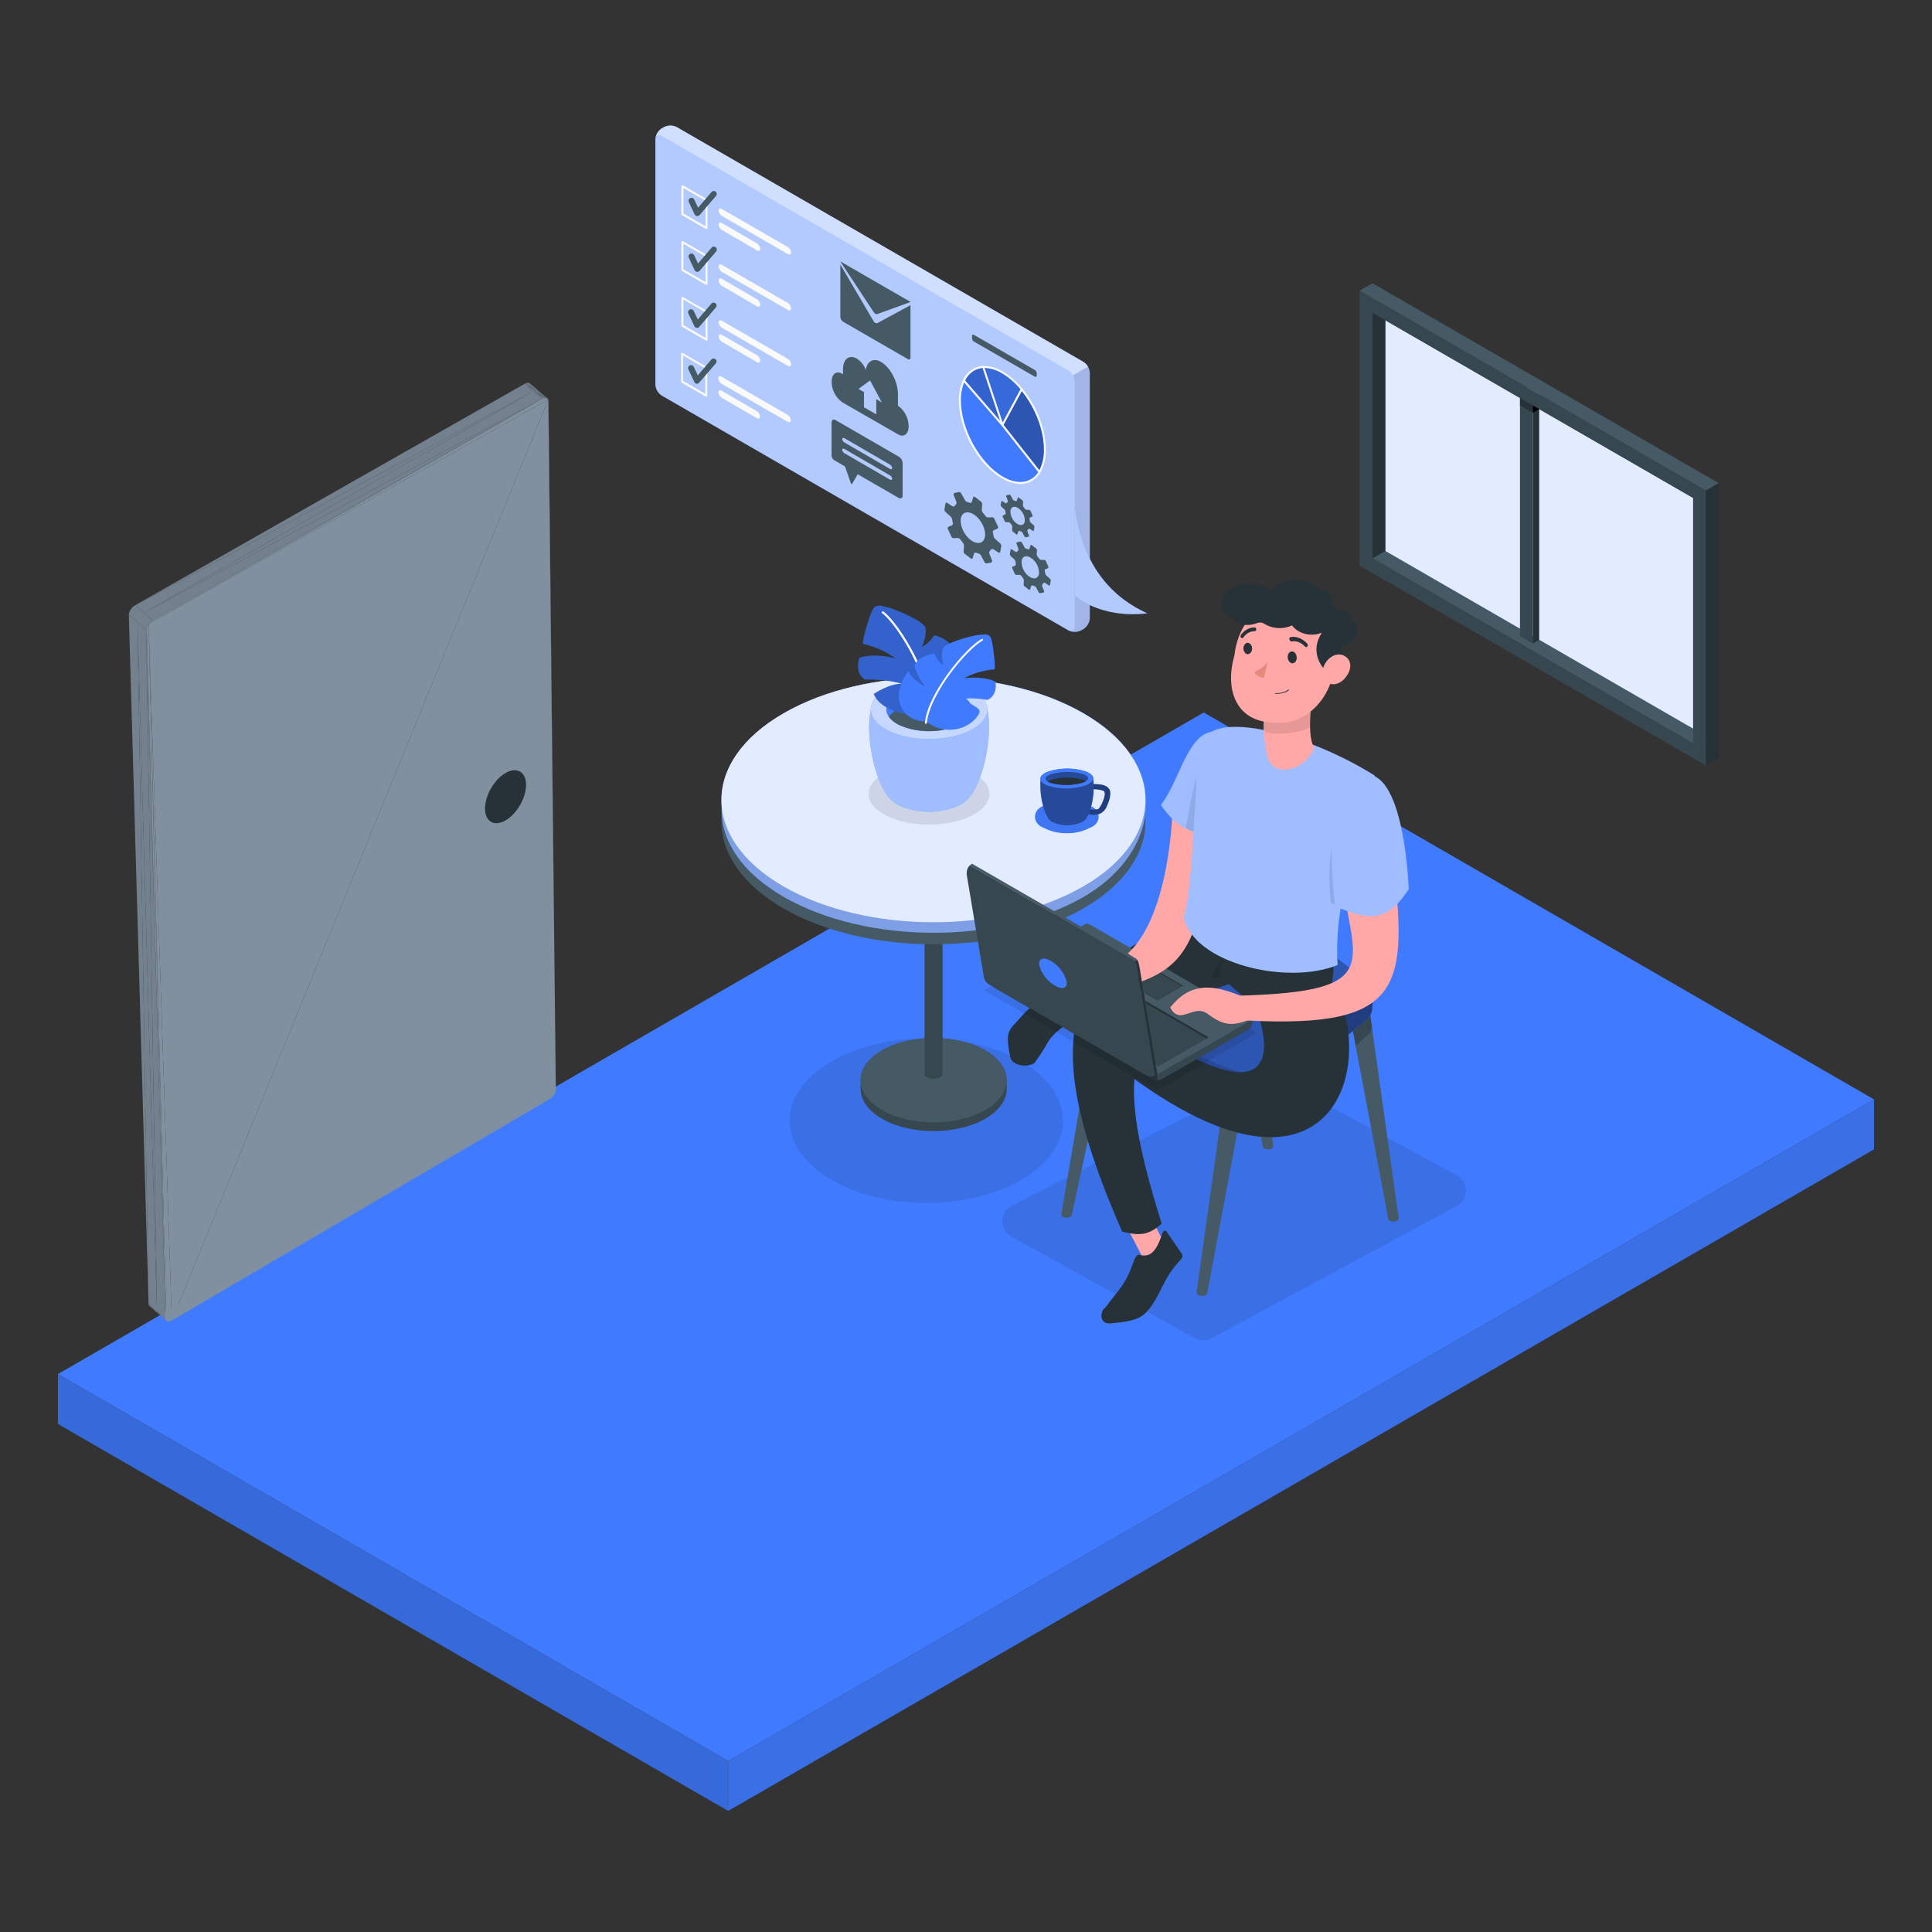 <svg width="400" height="400" viewBox="0 0 400 400" fill="none" xmlns="http://www.w3.org/2000/svg">
<rect x="0" y="0" width="400" height="400" fill="#333333" stroke="none"/>
<g clip-path="url(#clip0)">
<path d="M353.205 152.384L350.547 153.921L284.156 115.595L286.814 114.058L353.205 152.384Z" fill="#455A64"/>
<path d="M286.814 114.058L350.547 150.857V103.099L286.814 66.31V114.058Z" fill="#407BFF"/>
<path opacity="0.85" d="M286.814 114.058L350.547 150.857V103.099L286.814 66.31V114.058Z" fill="white"/>
<path d="M317.353 82.408V133.23L314.695 131.694V80.872L317.353 82.408Z" fill="#37474F"/>
<path d="M318.675 81.64L317.35 82.408V133.23L318.675 132.462V81.64Z" fill="#263238"/>
<path d="M317.353 82.408L314.695 80.872L316.028 80.103L318.678 81.64L317.353 82.408Z" fill="#FAFAFA"/>
<path d="M281.507 117.123L353.196 158.487V101.572L281.498 60.172L281.507 117.123ZM284.156 64.773L350.547 103.099V153.921L284.156 115.595V64.773Z" fill="#37474F"/>
<path d="M284.156 115.595L286.814 114.058V66.309L284.156 64.773V115.595Z" fill="#263238"/>
<path d="M281.506 60.172L284.156 58.645L355.854 100.035L353.204 101.571L281.506 60.172Z" fill="#455A64"/>
<path d="M355.854 100.035L353.205 101.571V158.522L355.854 156.985V100.035Z" fill="#263238"/>
<path d="M317.353 83.936L314.703 82.408V83.945L317.353 85.473V83.936Z" fill="#263238"/>
<path d="M317.35 85.473L318.675 84.704L317.35 83.936V85.473Z" fill="black"/>
<path d="M388 227.623L150.765 364.586L12 284.485L249.224 147.51L388 227.623Z" fill="#407BFF"/>
<path d="M150.765 364.586V374.932L12 294.819V284.485L150.765 364.586Z" fill="#407BFF"/>
<path opacity="0.15" d="M150.765 364.586V374.932L12 294.819V284.485L150.765 364.586Z" fill="black"/>
<path d="M388 227.623V237.957L150.764 374.932V364.586L388 227.623Z" fill="#407BFF"/>
<path opacity="0.1" d="M388 227.623V237.957L150.764 374.932V364.586L388 227.623Z" fill="black"/>
<path opacity="0.1" d="M247.352 277.043L209.382 256.01C206.837 254.601 206.904 250.92 209.498 249.603L261.37 223.273C262.433 222.733 263.694 222.75 264.742 223.319L301.607 243.331C304.14 244.707 304.134 248.345 301.597 249.712L250.83 277.063C249.743 277.649 248.432 277.642 247.352 277.043Z" fill="black"/>
<path d="M257.556 192.755L260.171 192.832L262.334 163.874L259.719 163.797L257.556 192.755Z" fill="#455A64"/>
<path d="M279.832 204.975L282.437 205.052L284.6 176.094L281.995 176.017L279.832 204.975Z" fill="#455A64"/>
<path d="M278.956 207.465H283.311L289.589 252.267C289.591 252.369 289.561 252.468 289.504 252.552C289.448 252.637 289.367 252.701 289.272 252.739C289.036 252.862 288.774 252.926 288.508 252.926C288.242 252.926 287.979 252.862 287.743 252.739C287.669 252.703 287.603 252.652 287.55 252.589C287.497 252.526 287.458 252.453 287.436 252.373L278.956 207.465Z" fill="#455A64"/>
<path d="M253.064 192.515H257.352L263.621 237.318C263.618 237.418 263.587 237.516 263.531 237.599C263.475 237.683 263.396 237.748 263.304 237.789C263.064 237.907 262.801 237.969 262.534 237.969C262.268 237.969 262.004 237.907 261.765 237.789C261.69 237.752 261.624 237.699 261.571 237.634C261.518 237.57 261.479 237.495 261.458 237.414L253.064 192.515Z" fill="#455A64"/>
<path d="M219.732 251.469L227.183 207.465H231.5L221.886 251.566C221.864 251.646 221.826 251.722 221.773 251.786C221.72 251.851 221.653 251.904 221.578 251.941C221.339 252.059 221.076 252.121 220.809 252.121C220.542 252.121 220.279 252.059 220.04 251.941C219.949 251.899 219.872 251.832 219.816 251.749C219.76 251.666 219.728 251.569 219.723 251.469H219.732Z" fill="#455A64"/>
<path d="M247.74 267.66L254.008 222.848H258.325L249.941 267.746C249.918 267.826 249.878 267.901 249.825 267.965C249.773 268.029 249.707 268.083 249.634 268.121C249.395 268.24 249.131 268.302 248.865 268.302C248.598 268.302 248.335 268.24 248.095 268.121C248.003 268.081 247.924 268.015 247.868 267.932C247.812 267.849 247.781 267.751 247.778 267.65L247.74 267.66Z" fill="#455A64"/>
<path d="M227.183 207.465H231.5L229.74 215.522C228.779 214.714 227.817 213.878 226.856 213.022C226.651 212.821 226.476 212.591 226.337 212.339L227.183 207.465Z" fill="#37474F"/>
<path d="M283.311 207.465L284.061 212.82C283.909 213.367 283.621 213.866 283.225 214.272C282.427 215.012 281.581 215.753 280.696 216.483L279.004 207.465H283.311Z" fill="#37474F"/>
<path d="M253.181 229.03L254.046 222.848H258.363L256.949 230.376C255.671 229.943 254.411 229.491 253.181 229.03Z" fill="#37474F"/>
<path d="M256.95 193.717C257.144 193.686 257.34 193.667 257.536 193.659L262.44 228.684L260.074 229.924L253.421 194.467C254.585 194.149 255.758 193.899 256.95 193.717Z" fill="#37474F"/>
<path d="M256.997 226.982C245.828 223.422 235.555 217.5 226.876 209.619C226.294 209.014 225.952 208.218 225.915 207.379V205.052C225.936 204.646 226.041 204.248 226.223 203.884C226.405 203.521 226.66 203.198 226.972 202.937C235.888 196.512 246.138 192.181 256.959 190.265C257.822 190.135 258.702 190.184 259.545 190.41C269.845 193.544 277.751 198.069 283.264 203.985C283.805 204.64 284.119 205.453 284.158 206.302V208.629C284.117 209.464 283.776 210.256 283.196 210.859C276.014 217.183 268.038 222.541 259.468 226.8C258.69 227.142 257.818 227.206 256.997 226.982Z" fill="#407BFF"/>
<path opacity="0.4" d="M225.906 205.052V207.379C225.943 208.218 226.285 209.014 226.867 209.619C235.544 217.503 245.818 223.425 256.989 226.982C257.432 227.108 257.896 227.144 258.354 227.088V190.208C257.882 190.172 257.408 190.191 256.941 190.265C246.118 192.177 235.868 196.509 226.954 202.937C226.644 203.199 226.39 203.522 226.21 203.886C226.03 204.249 225.926 204.647 225.906 205.052Z" fill="black"/>
<path opacity="0.5" d="M258.363 190.208V227.088C258.74 227.06 259.109 226.962 259.45 226.8C268.015 222.539 275.991 217.184 283.178 210.869C283.756 210.261 284.098 209.466 284.139 208.629V206.302C284.106 205.452 283.791 204.637 283.245 203.985C277.733 198.069 269.827 193.541 259.527 190.4C259.147 190.296 258.757 190.232 258.363 190.208Z" fill="black"/>
<path d="M283.176 205.869C276.994 211.551 268.168 217.406 259.448 221.781C258.677 222.126 257.811 222.194 256.996 221.973C245.826 218.442 235.551 212.538 226.875 204.667C226.748 204.561 226.648 204.427 226.582 204.276C226.516 204.125 226.486 203.96 226.494 203.795C226.502 203.63 226.549 203.469 226.63 203.325C226.711 203.182 226.824 203.058 226.961 202.966C235.879 196.546 246.128 192.218 256.948 190.304C257.811 190.174 258.691 190.223 259.534 190.448C269.834 193.582 277.74 198.101 283.253 204.004C283.481 204.266 283.601 204.605 283.586 204.952C283.572 205.299 283.425 205.627 283.176 205.869Z" fill="#407BFF"/>
<path opacity="0.3" d="M283.176 205.869C276.994 211.551 268.168 217.406 259.448 221.781C258.677 222.126 257.811 222.194 256.996 221.973C245.826 218.442 235.551 212.538 226.875 204.667C226.748 204.561 226.648 204.427 226.582 204.276C226.516 204.125 226.486 203.96 226.494 203.795C226.502 203.63 226.549 203.469 226.63 203.325C226.711 203.182 226.824 203.058 226.961 202.966C235.879 196.546 246.128 192.218 256.948 190.304C257.811 190.174 258.691 190.223 259.534 190.448C269.834 193.582 277.74 198.101 283.253 204.004C283.481 204.266 283.601 204.605 283.586 204.952C283.572 205.299 283.425 205.627 283.176 205.869Z" fill="black"/>
<path d="M289.704 171.306C285.837 166.183 280.981 161.888 275.424 158.676C269.867 155.464 263.722 153.4 257.352 152.606C256.527 152.53 255.696 152.69 254.958 153.068C254.639 153.281 254.375 153.566 254.186 153.9C253.998 154.234 253.89 154.608 253.872 154.991V164.797C253.883 165.16 254.021 165.508 254.262 165.78C254.502 166.052 254.83 166.232 255.189 166.287C261.568 167.073 267.723 169.133 273.289 172.346C278.855 175.558 283.718 179.857 287.589 184.987C287.8 185.269 288.103 185.468 288.446 185.549C288.789 185.63 289.149 185.588 289.464 185.429C289.781 185.215 290.044 184.929 290.233 184.596C290.421 184.262 290.53 183.889 290.55 183.507V173.7C290.501 172.838 290.208 172.008 289.704 171.306Z" fill="#407BFF"/>
<path opacity="0.5" d="M280.917 177.901L290.291 172.489C290.423 172.876 290.497 173.281 290.512 173.69V183.497C290.492 183.879 290.383 184.252 290.195 184.586C290.006 184.919 289.743 185.205 289.426 185.42C289.111 185.578 288.751 185.62 288.408 185.539C288.065 185.458 287.762 185.26 287.551 184.977C285.559 182.422 283.339 180.053 280.917 177.901Z" fill="black"/>
<path opacity="0.3" d="M280.916 177.901C273.692 171.527 264.711 167.486 255.149 166.306C254.791 166.251 254.463 166.071 254.222 165.799C253.982 165.527 253.844 165.179 253.832 164.816V155.01C253.85 154.627 253.958 154.253 254.147 153.919C254.335 153.585 254.6 153.3 254.919 153.087C255.657 152.709 256.487 152.549 257.313 152.625C263.689 153.414 269.841 155.476 275.406 158.688C280.97 161.9 285.832 166.198 289.703 171.325C289.959 171.686 290.157 172.085 290.289 172.508L280.916 177.901Z" fill="black"/>
<path d="M287.55 185.006C283.679 179.876 278.816 175.577 273.25 172.365C267.684 169.152 261.528 167.092 255.15 166.307C254.791 166.251 254.463 166.071 254.223 165.799C253.982 165.527 253.844 165.179 253.833 164.816V155.01C253.828 154.843 253.86 154.676 253.927 154.523C253.993 154.369 254.093 154.233 254.219 154.122C254.345 154.012 254.494 153.931 254.655 153.885C254.816 153.839 254.985 153.829 255.15 153.856C261.529 154.643 267.685 156.705 273.251 159.919C278.817 163.133 283.68 167.434 287.55 172.566C288.033 173.27 288.309 174.096 288.348 174.95V184.747C288.348 185.468 287.992 185.593 287.55 185.006Z" fill="#407BFF"/>
<path opacity="0.4" d="M287.55 185.006C283.679 179.876 278.816 175.577 273.25 172.365C267.684 169.152 261.528 167.092 255.15 166.307C254.791 166.251 254.463 166.071 254.223 165.799C253.982 165.527 253.844 165.179 253.833 164.816V155.01C253.828 154.843 253.86 154.676 253.927 154.523C253.993 154.369 254.093 154.233 254.219 154.122C254.345 154.012 254.494 153.931 254.655 153.885C254.816 153.839 254.985 153.829 255.15 153.856C261.529 154.643 267.685 156.705 273.251 159.919C278.817 163.133 283.68 167.434 287.55 172.566C288.033 173.27 288.309 174.096 288.348 174.95V184.747C288.348 185.468 287.992 185.593 287.55 185.006Z" fill="black"/>
<path opacity="0.1" d="M220.086 232.022C220.086 241.438 207.419 249.07 191.794 249.07C176.169 249.07 163.502 241.438 163.502 232.022C163.502 222.607 176.169 214.975 191.794 214.975C207.419 214.975 220.086 222.607 220.086 232.022Z" fill="black"/>
<path d="M203.99 217.466C198.086 214.051 188.516 214.051 182.603 217.466C179.651 219.169 178.183 221.399 178.183 223.638C178.183 223.865 178.183 225.26 178.183 225.56C178.232 227.758 179.7 229.947 182.603 231.626C188.516 235.033 198.086 235.033 203.99 231.626C206.91 229.939 208.386 227.733 208.419 225.519V223.597C208.402 221.375 206.926 219.161 203.99 217.466Z" fill="#37474F"/>
<path d="M182.603 229.81C176.699 226.404 176.699 220.889 182.603 217.466C188.507 214.043 198.086 214.052 203.99 217.466C209.894 220.88 209.894 226.387 203.99 229.81C198.086 233.232 188.515 233.216 182.603 229.81Z" fill="#455A64"/>
<path d="M195.152 222.178V185.17H191.421V222.178C191.41 222.359 191.456 222.539 191.552 222.693C191.648 222.847 191.789 222.967 191.957 223.038C192.369 223.25 192.827 223.36 193.291 223.36C193.755 223.36 194.212 223.25 194.625 223.038C194.79 222.965 194.929 222.844 195.023 222.69C195.117 222.537 195.162 222.358 195.152 222.178Z" fill="#37474F"/>
<path d="M224.299 150.977C207.153 141.075 179.359 141.075 162.214 150.977C153.641 155.925 149.359 162.413 149.367 168.901V170.158C149.367 176.647 153.641 183.135 162.214 188.082C179.359 197.985 207.153 197.985 224.299 188.082C232.871 183.135 237.153 176.647 237.153 170.158V168.901C237.153 162.413 232.871 155.925 224.299 150.977Z" fill="#455A64"/>
<path d="M224.349 147.676C207.204 137.782 179.41 137.782 162.265 147.676C153.692 152.632 149.41 159.112 149.41 165.6C149.41 166.938 149.41 166.411 149.41 167.766C149.41 174.254 153.692 180.742 162.265 185.689C179.41 195.584 207.204 195.584 224.349 185.689C232.922 180.734 237.204 173.345 237.204 166.865C237.204 165.527 237.204 166.938 237.204 165.6C237.196 159.12 232.914 152.64 224.349 147.676Z" fill="#407BFF"/>
<path opacity="0.4" d="M224.349 147.676C207.204 137.782 179.41 137.782 162.265 147.676C153.692 152.632 149.41 159.112 149.41 165.6C149.41 166.938 149.41 166.411 149.41 167.766C149.41 174.254 153.692 180.742 162.265 185.689C179.41 195.584 207.204 195.584 224.349 185.689C232.922 180.734 237.204 173.345 237.204 166.865C237.204 165.527 237.204 166.938 237.204 165.6C237.196 159.12 232.914 152.64 224.349 147.676Z" fill="white"/>
<path opacity="0.1" d="M224.349 147.676C207.204 137.782 179.41 137.782 162.265 147.676C153.692 152.632 149.41 159.112 149.41 165.6C149.41 166.938 149.41 166.411 149.41 167.766C149.41 174.254 153.692 180.742 162.265 185.689C179.41 195.584 207.204 195.584 224.349 185.689C232.922 180.734 237.204 173.345 237.204 166.865C237.204 165.527 237.204 166.938 237.204 165.6C237.196 159.12 232.914 152.64 224.349 147.676Z" fill="black"/>
<path d="M162.255 183.532C145.109 173.638 145.109 157.579 162.255 147.685C179.4 137.79 207.194 137.79 224.339 147.685C241.484 157.579 241.484 173.638 224.339 183.532C207.194 193.427 179.4 193.435 162.255 183.532Z" fill="#407BFF"/>
<path opacity="0.85" d="M162.215 183.532C145.07 173.637 145.07 157.579 162.215 147.684C179.36 137.79 207.154 137.79 224.299 147.684C241.445 157.579 241.445 173.637 224.299 183.532C207.154 193.426 179.36 193.434 162.215 183.532Z" fill="white"/>
<path d="M238.108 251.733L233.377 254.201L237.079 261.297L241.81 258.829L238.108 251.733Z" fill="#FFA8A7"/>
<path d="M235.583 259.758C238.226 260.447 239.349 259.304 240.807 254.954C240.891 254.863 241.001 254.807 241.12 254.795C241.239 254.784 241.359 254.817 241.461 254.889L244.491 259.312C244.588 259.411 244.665 259.531 244.716 259.664C244.767 259.797 244.792 259.939 244.788 260.082C244.783 260.224 244.751 260.363 244.692 260.488C244.634 260.613 244.55 260.722 244.448 260.806C241.155 264.26 240.664 266.863 238.877 269.643C236.819 272.887 235.574 273.446 229.987 273.997C227.401 274.252 227.816 271.234 228.828 270.76C231.776 266.724 232.976 266.168 234.709 261.173C234.886 260.624 235.187 260.138 235.583 259.758Z" fill="#263238"/>
<path d="M221.8 210.9C220.389 208.561 221.166 207.16 224.923 204.527C224.986 204.42 225.008 204.299 224.986 204.182C224.963 204.064 224.898 203.958 224.799 203.881L219.698 202.232C219.576 202.167 219.439 202.127 219.297 202.116C219.155 202.105 219.011 202.122 218.876 202.166C218.74 202.21 218.617 202.281 218.513 202.373C218.41 202.464 218.33 202.575 218.278 202.697C215.901 206.835 213.544 208.046 211.386 210.548C208.86 213.442 208.067 213.213 209.125 218.726C209.615 221.278 214.228 220.843 214.396 219.737C217.428 215.764 216.394 215.219 220.692 212.14C221.167 211.814 221.548 211.388 221.8 210.9Z" fill="#263238"/>
<path d="M232.338 254.994C215.981 217.725 218.568 199.826 245.177 191.131L261.619 201.736C233.024 208.84 229.603 218.499 240.509 253.327C237.917 255.697 236.082 255.929 232.338 254.994Z" fill="#263238"/>
<path d="M216.475 207.747C273.732 262.982 287.257 221.776 275.352 202.569L256.38 200.593C266.152 218.602 266.333 237.101 222.988 202.569C219.726 202.229 212.841 206.594 216.475 207.747Z" fill="#263238"/>
<path d="M264.878 212.808C276.358 210.547 276.621 203.634 275.856 194.299L245.675 186.128C245.128 189.238 245.675 190.631 242.173 193.132L264.878 212.808Z" fill="#263238"/>
<path opacity="0.1" d="M203.69 204.997L223.849 193.354C224.026 193.254 224.227 193.202 224.43 193.202C224.634 193.202 224.834 193.254 225.011 193.354L259.988 213.559C260.028 213.58 260.062 213.612 260.086 213.651C260.11 213.69 260.123 213.735 260.123 213.78C260.123 213.826 260.11 213.871 260.086 213.91C260.062 213.949 260.028 213.981 259.988 214.002L239.635 225.756L203.69 204.997Z" fill="black"/>
<path d="M205.194 202.543V202.995C205.191 203.322 205.275 203.643 205.437 203.927C205.6 204.211 205.834 204.446 206.117 204.61L238.695 223.422C238.975 223.584 239.293 223.67 239.617 223.671C239.941 223.667 240.258 223.581 240.54 223.422L258.383 213.199C258.666 213.036 258.901 212.8 259.063 212.517C259.225 212.233 259.309 211.911 259.306 211.585V210.957C259.307 210.999 259.296 211.04 259.275 211.076C259.254 211.112 259.223 211.141 259.186 211.16L239.682 222.425L205.194 202.543Z" fill="#37474F"/>
<path d="M239.634 222.435V223.671C239.311 223.667 238.993 223.582 238.712 223.422L206.134 204.61C205.851 204.446 205.617 204.211 205.455 203.927C205.292 203.643 205.209 203.322 205.211 202.995V202.543L239.634 222.435Z" fill="#263238"/>
<path d="M205.194 202.543L224.514 191.388C224.683 191.293 224.873 191.243 225.067 191.243C225.261 191.243 225.452 191.293 225.621 191.388L259.14 210.763C259.178 210.784 259.211 210.814 259.233 210.852C259.256 210.889 259.268 210.932 259.268 210.976C259.268 211.019 259.256 211.062 259.233 211.099C259.211 211.137 259.178 211.167 259.14 211.188L239.635 222.453L205.194 202.543Z" fill="#455A64"/>
<path d="M239.818 220.792L250.235 214.786L219.761 197.192L209.289 203.17L239.818 220.792Z" fill="#37474F"/>
<path d="M209.289 203.17L209.686 203.401L219.761 197.644L249.838 215.008L250.235 214.786L219.761 197.192L209.289 203.17Z" fill="#263238"/>
<path d="M244.938 204.075L244.744 204.185L239.633 207.128L230.554 201.888L230.361 201.777L235.666 198.723L244.938 204.075Z" fill="#263238"/>
<path d="M244.746 204.185L239.635 207.128L230.556 201.888L235.667 198.936L244.746 204.185Z" fill="#37474F"/>
<path d="M239.108 222.702C238.801 222.821 238.471 222.871 238.142 222.847C237.813 222.823 237.494 222.726 237.207 222.564L204.768 203.825C204.486 203.665 204.243 203.443 204.058 203.177C203.873 202.91 203.75 202.605 203.698 202.285L200.146 181.074C200.137 180.951 200.137 180.828 200.146 180.705C200.145 180.414 200.202 180.125 200.313 179.856C200.423 179.587 200.586 179.342 200.792 179.136L234.476 198.603C234.684 198.724 234.863 198.89 235 199.087C235.137 199.285 235.229 199.51 235.27 199.747L239.108 222.702Z" fill="#37474F"/>
<path d="M239.634 222.435L239.413 222.564C239.317 222.621 239.214 222.667 239.108 222.702L235.316 199.784C235.276 199.547 235.184 199.322 235.047 199.124C234.91 198.926 234.731 198.761 234.523 198.64L200.811 179.173C200.947 179.042 201.099 178.927 201.263 178.832L235.049 198.336C235.255 198.457 235.433 198.623 235.568 198.82C235.704 199.018 235.794 199.243 235.833 199.48L239.634 222.435Z" fill="#455A64"/>
<path d="M234.957 199.074L235.483 198.77C235.642 198.977 235.746 199.222 235.787 199.48L239.635 222.435L239.413 222.564C239.315 222.617 239.213 222.663 239.109 222.702L235.317 199.784C235.255 199.522 235.131 199.279 234.957 199.074Z" fill="#263238"/>
<path d="M220.84 203.152C220.33 201.383 219.161 199.877 217.574 198.945C216.005 198.022 214.926 198.456 215.166 199.867C215.669 201.639 216.84 203.147 218.432 204.075C220 204.988 221.079 204.573 220.84 203.152Z" fill="#407BFF"/>
<path d="M258.232 211.289C290.743 212.937 291.587 204.324 288.272 177.024L277.396 179.61C279.978 199.327 287.497 205.25 256.737 206.131C250.729 203.651 246.292 203.548 242.284 208.589C244.33 212.487 247.076 207.73 250.011 209.897C252.947 212.064 254.71 212.585 258.232 211.289Z" fill="#FFA8A7"/>
<path d="M233.509 197.383C239.494 191.943 242.2 179.559 242.758 168.003L251.463 172.175C248.435 193.65 246.048 199.505 236.411 203.187C235.504 197.383 235.867 199.197 233.509 197.383Z" fill="#FFA8A7"/>
<path d="M254.289 152.273C246.414 148.148 244.766 161.117 240.349 166.651C244.896 173.441 250.003 173.24 255.703 172.013C255.703 172.013 262.164 156.398 254.289 152.273Z" fill="#9FBDFF"/>
<path d="M245.476 171.449C247.108 162.562 247.652 160.93 247.652 160.93L248.015 172.718L245.476 171.449Z" fill="black" fill-opacity="0.1"/>
<path d="M284.632 160.581C270.717 151.832 251.874 147.217 249.346 153.16C246.817 159.102 247.641 180.278 245.114 189.948C247.09 199.446 266.497 204.088 276.939 199.791C276.157 187.183 280.246 177.703 284.632 160.581Z" fill="#9FBDFF"/>
<path d="M275.55 187.023C275.002 181.461 275.076 178.656 276.207 172.812L279.568 188.466L275.55 187.023Z" fill="black" fill-opacity="0.1"/>
<path d="M281.824 160.518C272.819 162.948 276.439 187.637 276.439 187.637C284.126 190.989 287.52 190.399 291.661 184.097C291.661 184.097 290.829 158.088 281.824 160.518Z" fill="#9FBDFF"/>
<path opacity="0.1" d="M253.245 198.809C252.535 199.606 252.653 201.4 252.801 202.198L250.582 202.796C251.47 199.606 254.133 197.812 253.245 198.809Z" fill="black"/>
<path d="M272.136 154.88C270.27 152.063 271.711 143.002 272.665 138.823C270.174 140.108 264.711 143.252 262.785 145.551C260.859 147.849 261.738 153.936 262.418 156.692C263.468 160.949 269.917 159.892 272.136 154.88Z" fill="#FFA8A7"/>
<path d="M271.262 150.243C271.138 148.962 271.212 146.73 271.586 145.465C270.843 147.835 261.894 147.381 261.878 147.859C261.862 148.337 261.381 149.918 261.768 151.207C262.202 152.655 271.393 151.601 271.262 150.243Z" fill="black" fill-opacity="0.1"/>
<path d="M255.585 135.64C253.391 143.345 256.318 149.608 263.952 149.601C270.022 150.233 275.543 144.98 276.284 137.869C277.025 130.757 273.986 124.54 267.917 123.908C261.847 123.275 256.326 128.528 255.585 135.64Z" fill="#FFA8A7"/>
<path d="M253.583 123.175C254.058 122.516 254.712 121.961 255.495 121.55C256.278 121.14 257.17 120.886 258.102 120.809C259.034 120.731 259.981 120.831 260.87 121.101C261.76 121.372 262.569 121.806 263.235 122.369C263.73 121.677 264.427 121.1 265.264 120.689C266.101 120.279 267.053 120.048 268.037 120.016C269.02 119.984 270.005 120.153 270.905 120.507C271.805 120.86 272.593 121.389 273.198 122.046C275.872 122.244 275.535 124.16 275.947 125.582C277.022 126.428 279.338 126.098 279.613 127.627C279.888 129.156 280.649 128.677 280.876 129.324C281.103 129.97 281.112 130.651 280.902 131.291C280.691 131.931 280.269 132.505 279.683 132.951C279.096 133.396 278.368 133.696 277.577 133.817C277.828 134.309 277.956 134.836 277.954 135.365C277.952 135.894 277.82 136.414 277.566 136.893C277.313 137.373 276.942 137.802 276.477 138.154C276.012 138.506 275.462 138.775 274.862 138.943L274.298 138.701C273.293 137.606 272.694 136.297 272.58 134.941C272.465 133.586 272.839 132.244 273.655 131.086C273.585 131.084 273.515 131.079 273.446 131.071C272.413 131.456 271.232 131.507 270.133 131.213C269.033 130.92 268.093 130.303 267.493 129.481C266.653 129.886 265.684 130.081 264.7 130.041C263.715 130.002 262.757 129.731 261.938 129.26C261.711 129.093 261.445 128.967 261.158 128.889C260.79 128.867 260.425 128.929 260.103 129.07C259.213 129.39 258.219 129.479 257.25 129.324C256.805 129.245 256.387 129.075 256.035 128.83C255.684 128.585 255.41 128.273 255.239 127.922L255.167 127.916C254.62 127.77 254.127 127.504 253.742 127.146C253.357 126.789 253.095 126.354 252.985 125.888C252.764 124.944 252.978 123.976 253.583 123.175Z" fill="#263238"/>
<path d="M260.117 138.924C261.286 138.327 261.902 137.891 262.484 136.867L261.667 140.372C260.566 140.188 259.201 139.393 260.117 138.924Z" fill="#E4897B"/>
<path d="M264.692 143.639C264.501 143.649 264.308 143.651 264.116 143.643C264.098 143.644 264.081 143.643 264.064 143.64C264.047 143.636 264.032 143.631 264.018 143.623C264.005 143.615 263.995 143.606 263.988 143.595C263.981 143.585 263.977 143.574 263.978 143.562C263.978 143.551 263.983 143.54 263.991 143.531C263.999 143.521 264.01 143.512 264.024 143.506C264.038 143.5 264.054 143.496 264.071 143.494C264.088 143.492 264.106 143.493 264.123 143.496C264.609 143.524 265.093 143.477 265.534 143.359C265.976 143.241 266.363 143.055 266.662 142.817C266.68 142.802 266.706 142.792 266.735 142.789C266.765 142.786 266.796 142.791 266.821 142.802C266.834 142.808 266.845 142.815 266.853 142.824C266.862 142.832 266.867 142.841 266.87 142.851C266.873 142.86 266.873 142.87 266.87 142.88C266.867 142.889 266.86 142.898 266.852 142.906C266.592 143.116 266.267 143.29 265.897 143.416C265.526 143.542 265.116 143.618 264.692 143.639Z" fill="#263238"/>
<path d="M268.402 135.718C268.594 136.355 268.385 137.051 267.868 137.267C267.351 137.482 266.864 137.109 266.671 136.472C266.479 135.835 266.688 135.138 267.211 134.932C267.734 134.725 268.209 135.08 268.402 135.718Z" fill="#263238"/>
<path d="M258.951 133.421C259.308 133.866 259.341 134.597 258.967 135.088C258.593 135.579 258.074 135.542 257.717 135.097C257.361 134.652 257.321 133.933 257.702 133.43C258.082 132.926 258.574 133.014 258.951 133.421Z" fill="#263238"/>
<path d="M270.6 133.95C270.538 133.983 270.465 133.991 270.391 133.973C270.316 133.955 270.243 133.911 270.182 133.847C269.792 133.441 269.343 133.134 268.873 132.951C268.404 132.769 267.927 132.716 267.483 132.798C267.437 132.812 267.388 132.815 267.337 132.805C267.286 132.796 267.235 132.774 267.187 132.743C267.14 132.711 267.096 132.669 267.058 132.62C267.021 132.571 266.991 132.516 266.97 132.457C266.928 132.339 266.925 132.216 266.959 132.114C266.994 132.012 267.065 131.939 267.156 131.909C267.714 131.79 268.317 131.843 268.914 132.063C269.511 132.284 270.083 132.666 270.581 133.175C270.624 133.216 270.661 133.266 270.69 133.321C270.719 133.376 270.74 133.435 270.75 133.494C270.76 133.554 270.761 133.613 270.751 133.668C270.741 133.722 270.72 133.772 270.692 133.813C270.672 133.868 270.64 133.915 270.6 133.95Z" fill="#263238"/>
<path d="M257.176 132.12C257.097 132.121 257.021 132.09 256.96 132.033C256.89 131.966 256.845 131.87 256.836 131.766C256.826 131.661 256.853 131.555 256.91 131.472C257.254 130.975 257.692 130.574 258.19 130.301C258.689 130.027 259.234 129.889 259.784 129.895C259.829 129.899 259.873 129.913 259.913 129.936C259.954 129.959 259.989 129.991 260.019 130.031C260.048 130.07 260.07 130.116 260.084 130.165C260.097 130.214 260.102 130.266 260.098 130.318C260.096 130.37 260.084 130.422 260.064 130.469C260.044 130.516 260.016 130.558 259.981 130.592C259.946 130.626 259.906 130.652 259.862 130.667C259.818 130.683 259.772 130.688 259.727 130.682C259.287 130.683 258.852 130.799 258.455 131.023C258.059 131.246 257.711 131.57 257.44 131.971C257.408 132.017 257.368 132.055 257.322 132.081C257.277 132.107 257.226 132.12 257.176 132.12Z" fill="#263238"/>
<path d="M274.464 137.186C273.478 138.704 273.644 140.562 274.835 141.336C276.026 142.109 277.791 141.506 278.777 139.987C279.94 138.462 279.807 136.603 278.406 135.838C277.215 135.064 275.451 135.668 274.464 137.186Z" fill="#FFA8A7"/>
<path d="M220.871 172.509C219.181 172.54 217.516 172.146 216.079 171.374C215.55 171.197 215.095 170.886 214.774 170.48C214.454 170.075 214.282 169.595 214.282 169.103C214.282 168.611 214.454 168.131 214.774 167.726C215.095 167.32 215.55 167.009 216.079 166.832C217.531 166.089 219.185 165.697 220.871 165.697C222.557 165.697 224.211 166.089 225.663 166.832C226.192 167.009 226.647 167.32 226.967 167.726C227.288 168.131 227.46 168.611 227.46 169.103C227.46 169.595 227.288 170.075 226.967 170.48C226.647 170.886 226.192 171.197 225.663 171.374C224.227 172.148 222.561 172.542 220.871 172.509Z" fill="#407BFF"/>
<path opacity="0.05" d="M220.871 172.509C219.181 172.54 217.516 172.146 216.079 171.374C215.55 171.197 215.095 170.886 214.774 170.48C214.454 170.075 214.282 169.595 214.282 169.103C214.282 168.611 214.454 168.131 214.774 167.726C215.095 167.32 215.55 167.009 216.079 166.832C217.531 166.089 219.185 165.697 220.871 165.697C222.557 165.697 224.211 166.089 225.663 166.832C226.192 167.009 226.647 167.32 226.967 167.726C227.288 168.131 227.46 168.611 227.46 169.103C227.46 169.595 227.288 170.075 226.967 170.48C226.647 170.886 226.192 171.197 225.663 171.374C224.227 172.148 222.561 172.542 220.871 172.509Z" fill="black"/>
<path d="M226.317 168.681C226.762 168.706 227.207 168.651 227.625 168.519C228.365 168.176 228.919 167.593 229.167 166.897C229.55 166.086 230.166 164.407 229.727 163.523C229.176 162.404 227.616 162.363 226.579 162.331H226.215L226.159 163.402C226.28 163.402 226.476 163.402 226.616 163.402C227.196 163.402 228.485 163.596 228.625 163.88C229.111 164.578 227.868 167.246 227.336 167.538C226.673 167.657 225.99 167.657 225.327 167.538L224.926 168.43C225.372 168.574 225.842 168.659 226.317 168.681Z" fill="#407BFF"/>
<path opacity="0.5" d="M226.317 168.681C226.762 168.706 227.207 168.651 227.625 168.519C228.365 168.176 228.919 167.593 229.167 166.897C229.55 166.086 230.166 164.407 229.727 163.523C229.176 162.404 227.616 162.363 226.579 162.331H226.215L226.159 163.402C226.28 163.402 226.476 163.402 226.616 163.402C227.196 163.402 228.485 163.596 228.625 163.88C229.111 164.578 227.868 167.246 227.336 167.538C226.673 167.657 225.99 167.657 225.327 167.538L224.926 168.43C225.372 168.574 225.842 168.659 226.317 168.681Z" fill="black"/>
<path d="M215.426 161.05C215.547 160.595 216.061 160.141 216.986 159.784C219.476 158.96 222.223 158.937 224.73 159.719C225.665 160.06 226.188 160.53 226.319 160.952C226.72 163.945 226.15 167.44 224.936 169.371V169.411C224.692 169.754 224.347 170.034 223.936 170.222C223.032 170.635 222.028 170.855 221.006 170.865C219.985 170.875 218.975 170.674 218.06 170.279C217.642 170.094 217.29 169.814 217.042 169.468V169.428C215.79 167.513 215.174 164.034 215.454 161.033L215.426 161.05Z" fill="#407BFF"/>
<path opacity="0.4" d="M215.426 161.05C215.547 160.595 216.061 160.141 216.986 159.784C219.476 158.96 222.223 158.937 224.73 159.719C225.665 160.06 226.188 160.53 226.319 160.952C226.72 163.945 226.15 167.44 224.936 169.371V169.411C224.692 169.754 224.347 170.034 223.936 170.222C223.032 170.635 222.028 170.855 221.006 170.865C219.985 170.875 218.975 170.674 218.06 170.279C217.642 170.094 217.29 169.814 217.042 169.468V169.428C215.79 167.513 215.174 164.034 215.454 161.033L215.426 161.05Z" fill="black"/>
<path d="M216.986 159.752C214.856 160.563 214.875 161.885 216.986 162.672C219.494 163.454 222.241 163.431 224.731 162.607C226.861 161.796 226.842 160.474 224.731 159.687C222.223 158.905 219.476 158.928 216.986 159.752Z" fill="#407BFF"/>
<path opacity="0.4" d="M217.744 160.239C216.025 160.782 216.034 161.634 217.744 162.144C219.789 162.653 221.961 162.633 223.994 162.088C225.713 161.544 225.703 160.693 223.994 160.182C221.949 159.672 219.776 159.691 217.744 160.239Z" fill="black"/>
<path d="M217.751 161.406C217.445 161.499 217.155 161.63 216.892 161.796C217.16 161.952 217.453 162.075 217.761 162.161C219.806 162.669 221.978 162.65 224.011 162.104C224.318 162.016 224.608 161.887 224.87 161.723C224.606 161.558 224.312 161.432 224.001 161.35C221.956 160.841 219.784 160.861 217.751 161.406Z" fill="#263238"/>
<path opacity="0.1" d="M183.494 159.888C178.601 162.367 178.601 166.387 183.494 168.867C188.388 171.346 196.299 171.339 201.184 168.867C206.07 166.395 206.078 162.367 201.184 159.888C196.291 157.409 188.347 157.409 183.494 159.888Z" fill="black"/>
<path d="M200.141 165.663C204.301 161.922 206.751 146.702 202.687 143.739H182.022C177.967 146.702 180.4 161.915 184.561 165.663L184.674 165.763L184.82 165.884C184.942 165.984 185.064 166.084 185.201 166.184L185.299 166.248L185.615 166.463C185.793 166.57 185.972 166.677 186.15 166.762C188.073 167.622 190.199 168.069 192.355 168.069C194.511 168.069 196.637 167.622 198.559 166.762C198.745 166.67 198.924 166.568 199.094 166.456L199.394 166.263L199.516 166.177C199.641 166.087 199.76 165.992 199.873 165.892L200.043 165.749L200.141 165.663Z" fill="#407BFF"/>
<path opacity="0.5" d="M200.141 165.663C204.301 161.922 206.751 146.702 202.687 143.739H182.022C177.967 146.702 180.4 161.915 184.561 165.663L184.674 165.763L184.82 165.884C184.942 165.984 185.064 166.084 185.201 166.184L185.299 166.248L185.615 166.463C185.793 166.57 185.972 166.677 186.15 166.762C188.073 167.622 190.199 168.069 192.355 168.069C194.511 168.069 196.637 167.622 198.559 166.762C198.745 166.67 198.924 166.568 199.094 166.456L199.394 166.263L199.516 166.177C199.641 166.087 199.76 165.992 199.873 165.892L200.043 165.749L200.141 165.663Z" fill="white"/>
<path d="M183.814 142.539C179.102 144.938 179.102 148.822 183.814 151.221C188.526 153.619 196.174 153.612 200.895 151.221C205.615 148.829 205.607 144.938 200.895 142.539C196.183 140.141 188.526 140.141 183.814 142.539Z" fill="#407BFF"/>
<path opacity="0.7" d="M183.814 142.539C179.102 144.938 179.102 148.822 183.814 151.221C188.526 153.619 196.174 153.612 200.895 151.221C205.615 148.829 205.607 144.938 200.895 142.539C196.183 140.141 188.526 140.141 183.814 142.539Z" fill="white"/>
<path d="M192.356 151.385C197.251 151.385 201.22 149.368 201.22 146.88C201.22 144.392 197.251 142.375 192.356 142.375C187.46 142.375 183.491 144.392 183.491 146.88C183.491 149.368 187.46 151.385 192.356 151.385Z" fill="#407BFF"/>
<path d="M198.624 146.716C196.681 145.85 194.533 145.399 192.355 145.399C190.177 145.399 188.029 145.85 186.086 146.716C185.247 147.115 184.533 147.692 184.01 148.393C184.534 149.093 185.247 149.667 186.086 150.064C188.028 150.934 190.176 151.387 192.355 151.387C194.534 151.387 196.682 150.934 198.624 150.064C199.461 149.665 200.174 149.091 200.701 148.393C200.175 147.693 199.462 147.117 198.624 146.716Z" fill="#455A64"/>
<path d="M192.622 148.015C190.208 148.33 187.742 148.084 185.469 147.301C181.527 145.995 180.911 143.667 180.911 143.667C180.911 143.667 184.269 141.39 186.872 141.583C184.362 140.907 181.741 140.61 179.119 140.704C179.119 140.704 176.88 139.626 177.926 136.214C177.926 136.214 180.359 135.079 185.412 136.314C183.463 134.881 181.17 133.858 178.705 133.323C178.348 133.28 179.605 128.818 180.376 126.855C181.146 124.891 181.941 125.32 183.75 125.741C185.558 126.162 191.049 128.596 191.552 129.853C192.054 131.109 190.862 133.958 190.862 133.958C191.944 133.374 192.816 132.533 193.376 131.531C194.65 131.802 195.799 132.41 196.669 133.273C198.08 134.7 197.48 135.414 196.75 136.528C196.022 137.668 195.112 138.712 194.05 139.626C194.05 139.626 195.866 139.305 198.105 135.907C198.762 137.516 199.161 139.198 199.289 140.904C199.265 142.946 196.41 146.858 192.622 148.015Z" fill="#407BFF"/>
<path opacity="0.2" d="M192.622 148.015C190.208 148.33 187.742 148.084 185.469 147.301C181.527 145.995 180.911 143.667 180.911 143.667C180.911 143.667 184.269 141.39 186.872 141.583C184.362 140.907 181.741 140.61 179.119 140.704C179.119 140.704 176.88 139.626 177.926 136.214C177.926 136.214 180.359 135.079 185.412 136.314C183.463 134.881 181.17 133.858 178.705 133.323C178.348 133.28 179.605 128.818 180.376 126.855C181.146 124.891 181.941 125.32 183.75 125.741C185.558 126.162 191.049 128.596 191.552 129.853C192.054 131.109 190.862 133.958 190.862 133.958C191.944 133.374 192.816 132.533 193.376 131.531C194.65 131.802 195.799 132.41 196.669 133.273C198.08 134.7 197.48 135.414 196.75 136.528C196.022 137.668 195.112 138.712 194.05 139.626C194.05 139.626 195.866 139.305 198.105 135.907C198.762 137.516 199.161 139.198 199.289 140.904C199.265 142.946 196.41 146.858 192.622 148.015Z" fill="black"/>
<path d="M192.508 148.194C192.469 148.175 192.436 148.148 192.415 148.113C192.393 148.079 192.383 148.04 192.387 148.001C192.922 141.19 186.069 129.539 182.606 126.919C182.567 126.882 182.546 126.834 182.544 126.784C182.543 126.733 182.563 126.685 182.6 126.646C182.636 126.608 182.688 126.583 182.744 126.575C182.8 126.567 182.858 126.578 182.906 126.605C186.426 129.268 193.393 141.112 192.857 148.022C192.855 148.049 192.847 148.076 192.833 148.1C192.82 148.125 192.8 148.147 192.777 148.165C192.754 148.183 192.727 148.196 192.697 148.205C192.668 148.213 192.637 148.217 192.606 148.215C192.572 148.212 192.54 148.205 192.508 148.194Z" fill="white"/>
<path d="M191.917 149.464C192.675 150.091 193.585 150.557 194.579 150.826C195.573 151.096 196.623 151.163 197.65 151.021C198.677 150.879 199.654 150.532 200.506 150.008C201.358 149.483 202.062 148.794 202.566 147.994C202.745 147.756 202.828 147.471 202.801 147.187C202.703 146.913 202.507 146.675 202.242 146.509C200.975 145.578 199.454 144.956 197.83 144.703C198.77 144.728 199.71 144.69 200.644 144.588C201.916 144.57 203.187 144.678 204.431 144.91C204.431 144.91 206.516 144.238 206.118 141.169C206.118 141.169 204.156 139.912 199.63 140.405C201.524 139.387 203.657 138.764 205.867 138.584C206.175 138.584 205.753 134.593 205.372 132.809C204.991 131.024 204.245 131.309 202.623 131.459C201.001 131.609 195.891 133.094 195.283 134.122C194.675 135.15 195.283 137.742 195.283 137.742C194.434 137.114 193.804 136.287 193.466 135.357C192.327 135.452 191.247 135.848 190.368 136.493C188.941 137.556 189.354 138.234 189.817 139.291C190.276 140.359 190.907 141.364 191.69 142.275C191.47 142.1 191.231 141.945 190.976 141.811C190.579 141.54 190.165 141.326 189.776 141.026C189.049 140.448 188.46 139.749 188.04 138.97C187.164 140.184 186.548 141.529 186.224 142.939C185.903 144.362 186.174 145.839 186.986 147.101C187.479 147.823 188.185 148.414 189.029 148.81C189.873 149.206 190.824 149.393 191.779 149.35C191.821 149.392 191.867 149.43 191.917 149.464Z" fill="#407BFF"/>
<path d="M191.764 149.85C191.8 149.836 191.83 149.814 191.853 149.787C191.876 149.759 191.89 149.727 191.894 149.693C192.437 143.753 200.077 134.472 203.451 132.609C203.496 132.582 203.528 132.542 203.54 132.495C203.553 132.449 203.544 132.4 203.516 132.359C203.485 132.32 203.439 132.293 203.386 132.283C203.334 132.272 203.279 132.279 203.232 132.302C199.801 134.201 192.04 143.632 191.488 149.664C191.486 149.688 191.489 149.711 191.497 149.734C191.506 149.756 191.519 149.777 191.536 149.795C191.553 149.813 191.575 149.827 191.598 149.838C191.622 149.849 191.648 149.855 191.675 149.857C191.705 149.862 191.736 149.859 191.764 149.85Z" fill="white"/>
<path d="M114.311 227.166L114.458 227.013L114.592 226.851L114.311 227.166ZM114.311 227.166L114.592 226.851L114.821 226.508L114.311 227.166ZM114.592 226.851L114.714 226.681L114.821 226.508L114.592 226.851ZM113.988 227.435L114.154 227.308L114.311 227.166L113.988 227.435ZM114.821 226.508L114.911 226.332L114.983 226.155L114.821 226.508ZM114.821 226.508L114.983 226.155L115.069 225.811L114.821 226.508ZM114.983 226.155L115.037 225.981L115.069 225.811L114.983 226.155ZM35.581 273.403L114.311 227.166L114.821 226.508L35.581 273.403ZM35.581 273.403L113.988 227.435L114.311 227.166L35.581 273.403ZM35.581 273.403L113.815 227.547L113.988 227.435L35.581 273.403Z" fill="#80909E"/>
<path d="M32.614 271.837L30.866 270.273L30.945 270.362L32.614 271.837ZM32.554 271.727L30.806 270.164L30.866 270.273L32.554 271.727ZM32.515 271.598L30.767 270.034L30.806 270.164L32.515 271.598ZM32.693 271.926L32.614 271.837L30.945 270.362L32.693 271.926ZM32.499 271.449L30.751 269.885L30.767 270.034L32.499 271.449ZM32.614 271.837L32.554 271.727L30.866 270.273L32.614 271.837ZM32.554 271.727L32.515 271.598L30.806 270.164L32.554 271.727ZM32.515 271.598L32.499 271.449L30.767 270.034L32.515 271.598Z" fill="#73818E"/>
<path d="M35.234 273.564L35.404 273.495L35.581 273.402L35.234 273.564ZM34.92 273.63L35.234 273.564L35.581 273.402L34.92 273.63Z" fill="#80909E"/>
<path d="M34.363 273.402L32.614 271.837L32.693 271.925L34.363 273.402Z" fill="#73818E"/>
<path d="M34.92 273.63L35.072 273.608L35.234 273.564L34.92 273.63Z" fill="#80909E"/>
<path d="M34.303 273.292L32.554 271.727L32.614 271.837L34.303 273.292Z" fill="#73818E"/>
<path d="M34.441 273.49L34.919 273.63L35.58 273.402L34.441 273.49Z" fill="#80909E"/>
<path d="M34.265 273.163L32.516 271.598L32.555 271.727L34.265 273.163Z" fill="#73818E"/>
<path d="M34.651 273.604L34.779 273.628L34.919 273.63L34.651 273.604Z" fill="#80909E"/>
<path d="M34.442 273.49L34.363 273.402L32.693 271.925L34.442 273.49ZM34.248 273.013L32.499 271.448L32.515 271.598L34.248 273.013Z" fill="#73818E"/>
<path d="M34.442 273.49L34.651 273.604L34.919 273.63L34.442 273.49Z" fill="#80909E"/>
<path d="M34.363 273.402L34.303 273.292L32.614 271.837L34.363 273.402Z" fill="#73818E"/>
<path d="M34.442 273.49L34.538 273.558L34.651 273.604L34.442 273.49Z" fill="#80909E"/>
<path d="M34.304 273.292L34.265 273.163L32.555 271.727L34.304 273.292ZM34.265 273.163L34.249 273.014L32.516 271.598L34.265 273.163Z" fill="#73818E"/>
<path d="M34.304 273.292L34.364 273.402L34.443 273.49L34.304 273.292ZM34.249 273.014L34.304 273.292L34.443 273.49L34.249 273.014ZM34.249 273.014L34.265 273.163L34.304 273.292L34.249 273.014ZM114.821 226.508L115.069 225.811L113.515 82.713L114.821 226.508ZM115.069 225.811L115.079 225.648L113.566 83.011L115.069 225.811ZM35.581 273.402L114.821 226.508L113.515 82.713L35.581 273.402Z" fill="#80909E"/>
<path d="M32.499 271.449L28.472 128.859L30.751 269.885L32.499 271.449Z" fill="#73818E"/>
<path d="M30.768 129.159L34.442 273.491L35.581 273.403L30.768 129.159Z" fill="#80909E"/>
<path d="M34.248 273.014L30.273 130.423L32.499 271.449L34.248 273.014Z" fill="#73818E"/>
<path d="M30.767 129.159L34.248 273.014L34.442 273.49L30.767 129.159ZM115.068 225.811L113.565 83.011L113.514 82.713L115.068 225.811ZM35.58 273.402L113.514 82.713L30.767 129.159L35.58 273.402Z" fill="#80909E"/>
<path d="M28.473 128.859L26.673 127.295L30.751 269.885L28.473 128.859ZM111.568 80.963L109.758 79.43L109.662 79.354L111.568 80.963ZM30.273 130.423L28.473 128.859L32.499 271.449L30.273 130.423ZM111.472 80.887L109.662 79.354L109.55 79.3L111.472 80.887ZM111.36 80.832L109.55 79.3L109.422 79.268L111.36 80.832ZM111.232 80.801L109.422 79.268L109.281 79.26L111.232 80.801ZM111.472 80.887L111.568 80.963L109.662 79.354L111.472 80.887ZM111.092 80.793L109.281 79.26L109.129 79.275L111.092 80.793ZM111.36 80.832L111.472 80.887L109.55 79.3L111.36 80.832ZM110.939 80.808L109.129 79.275L108.966 79.315L110.939 80.808ZM111.232 80.801L111.36 80.832L109.422 79.268L111.232 80.801ZM110.776 80.848L108.966 79.315L108.794 79.38L110.776 80.848ZM110.604 80.913L108.794 79.38L108.616 79.47L110.604 80.913ZM111.092 80.793L111.232 80.801L109.281 79.26L111.092 80.793Z" fill="#73818E"/>
<path d="M30.281 130.25L30.274 130.423L34.249 273.014L30.281 130.25Z" fill="#80909E"/>
<path d="M110.939 80.808L111.091 80.793L109.129 79.275L110.939 80.808Z" fill="#73818E"/>
<path d="M30.365 129.887L30.28 130.25L34.248 273.013L30.365 129.887Z" fill="#80909E"/>
<path d="M110.777 80.848L110.94 80.808L108.967 79.315L110.777 80.848Z" fill="#73818E"/>
<path d="M30.767 129.159L30.365 129.888L34.248 273.014L30.767 129.159Z" fill="#80909E"/>
<path d="M110.603 80.913L110.775 80.848L108.793 79.38L110.603 80.913ZM113.378 82.496L111.567 80.963L111.471 80.887L113.378 82.496ZM110.425 81.003L110.603 80.913L108.614 79.47L110.425 81.003ZM113.282 82.42L111.471 80.887L111.358 80.832L113.282 82.42ZM113.17 82.366L111.358 80.832L111.231 80.801L113.17 82.366Z" fill="#73818E"/>
<path d="M113.566 83.011L113.552 82.852L113.515 82.713L113.566 83.011Z" fill="#80909E"/>
<path d="M113.044 82.335L111.233 80.801L111.092 80.793L113.044 82.335ZM113.284 82.42L113.38 82.496L111.473 80.887L113.284 82.42ZM112.904 82.326L111.092 80.793L110.939 80.808L112.904 82.326ZM113.172 82.366L113.284 82.42L111.36 80.832L113.172 82.366Z" fill="#73818E"/>
<path d="M113.515 82.713L113.457 82.594L113.379 82.496L113.515 82.713Z" fill="#80909E"/>
<path d="M112.75 82.342L110.938 80.808L110.775 80.848L112.75 82.342ZM113.043 82.335L113.171 82.366L111.232 80.801L113.043 82.335ZM112.587 82.382L110.775 80.848L110.604 80.913L112.587 82.382Z" fill="#73818E"/>
<path d="M113.516 82.713L113.38 82.496L113.172 82.366L113.516 82.713Z" fill="#80909E"/>
<path d="M112.417 82.447L110.606 80.913L110.427 81.003L112.417 82.447ZM112.904 82.326L113.045 82.335L111.093 80.793L112.904 82.326Z" fill="#73818E"/>
<path d="M113.38 82.496L113.285 82.42L113.172 82.366L113.38 82.496Z" fill="#80909E"/>
<path d="M112.751 82.342L112.903 82.327L110.939 80.808L112.751 82.342Z" fill="#73818E"/>
<path d="M113.516 82.713L113.172 82.366L112.589 82.382L113.516 82.713Z" fill="#80909E"/>
<path d="M112.586 82.382L112.749 82.342L110.775 80.848L112.586 82.382Z" fill="#73818E"/>
<path d="M113.171 82.366L113.044 82.335L112.903 82.326L113.171 82.366Z" fill="#80909E"/>
<path d="M112.415 82.447L112.587 82.382L110.604 80.913L112.415 82.447ZM112.237 82.537L112.415 82.447L110.425 81.003L112.237 82.537Z" fill="#73818E"/>
<path d="M113.172 82.366L112.904 82.326L112.588 82.382L113.172 82.366ZM112.904 82.326L112.751 82.342L112.588 82.382L112.904 82.326ZM112.588 82.382L112.417 82.447L112.238 82.537L112.588 82.382Z" fill="#80909E"/>
<path d="M110.426 81.003L108.615 79.47L27.978 125.312L110.426 81.003ZM112.237 82.537L110.426 81.003L29.778 126.874L112.237 82.537Z" fill="#73818E"/>
<path d="M113.515 82.713L112.588 82.382L30.768 129.159L113.515 82.713ZM112.588 82.382L112.238 82.537L31.398 128.553L112.588 82.382Z" fill="#80909E"/>
<path d="M29.777 126.874L110.425 81.003L27.977 125.312L29.777 126.874ZM31.579 128.438L112.237 82.537L29.777 126.874L31.579 128.438Z" fill="#73818E"/>
<path d="M112.588 82.382L31.398 128.553L30.768 129.159L112.588 82.382ZM112.238 82.537L31.58 128.438L31.398 128.553L112.238 82.537Z" fill="#80909E"/>
<path d="M28.479 128.686L26.68 127.122L26.672 127.295L28.479 128.686ZM28.511 128.507L26.711 126.943L26.68 127.122L28.511 128.507ZM28.564 128.323L26.764 126.76L26.711 126.943L28.564 128.323ZM28.637 128.138L26.838 126.575L26.764 126.76L28.637 128.138ZM29.777 126.874L27.977 125.311L27.796 125.426L29.777 126.874ZM28.73 127.953L26.93 126.39L26.838 126.575L28.73 127.953ZM29.596 126.989L27.796 125.426L27.622 125.558L29.596 126.989ZM28.472 128.859L28.479 128.686L26.672 127.295L28.472 128.859ZM28.84 127.771L27.04 126.208L26.93 126.39L28.84 127.771ZM29.422 127.121L27.622 125.558L27.459 125.704L29.422 127.121ZM28.966 127.595L27.166 126.032L27.04 126.208L28.966 127.595ZM29.259 127.267L27.459 125.704L27.306 125.863L29.259 127.267ZM29.106 127.426L27.306 125.863L27.166 126.032L29.106 127.426ZM28.479 128.686L28.511 128.507L26.68 127.122L28.479 128.686ZM28.511 128.507L28.564 128.323L26.711 126.943L28.511 128.507ZM28.564 128.323L28.637 128.138L26.764 126.76L28.564 128.323ZM29.596 126.989L29.777 126.874L27.796 125.426L29.596 126.989ZM28.637 128.138L28.73 127.953L26.838 126.575L28.637 128.138ZM29.422 127.121L29.596 126.989L27.622 125.558L29.422 127.121ZM28.73 127.953L28.84 127.771L26.93 126.39L28.73 127.953ZM29.259 127.267L29.422 127.121L27.459 125.704L29.259 127.267ZM28.84 127.771L28.966 127.595L27.04 126.208L28.84 127.771ZM29.106 127.426L29.259 127.267L27.306 125.863L29.106 127.426ZM28.966 127.595L29.106 127.426L27.166 126.032L28.966 127.595ZM30.28 130.25L28.479 128.686L28.472 128.859L30.28 130.25ZM30.311 130.071L28.511 128.507L28.479 128.686L30.311 130.071ZM30.365 129.887L28.564 128.323L28.511 128.507L30.365 129.887ZM30.438 129.702L28.637 128.138L28.564 128.323L30.438 129.702ZM31.579 128.438L29.777 126.874L29.596 126.989L31.579 128.438ZM30.531 129.517L28.73 127.953L28.637 128.138L30.531 129.517ZM31.397 128.553L29.596 126.989L29.422 127.121L31.397 128.553ZM30.273 130.423L30.28 130.25L28.472 128.859L30.273 130.423ZM30.641 129.335L28.84 127.771L28.73 127.953L30.641 129.335ZM31.224 128.685L29.422 127.121L29.259 127.267L31.224 128.685ZM30.767 129.159L28.966 127.595L28.84 127.771L30.767 129.159ZM31.06 128.831L29.259 127.267L29.106 127.426L31.06 128.831ZM30.907 128.99L29.106 127.426L28.966 127.595L30.907 128.99ZM30.28 130.25L30.311 130.071L28.479 128.686L30.28 130.25ZM30.311 130.071L30.365 129.887L28.511 128.507L30.311 130.071ZM30.365 129.887L30.438 129.702L28.564 128.323L30.365 129.887ZM31.397 128.553L31.579 128.438L29.596 126.989L31.397 128.553ZM30.438 129.702L30.531 129.517L28.637 128.138L30.438 129.702ZM31.224 128.685L31.397 128.553L29.422 127.121L31.224 128.685ZM30.531 129.517L30.641 129.335L28.73 127.953L30.531 129.517ZM31.06 128.831L31.224 128.685L29.259 127.267L31.06 128.831ZM30.641 129.335L30.767 129.159L28.84 127.771L30.641 129.335ZM30.907 128.99L31.06 128.831L29.106 127.426L30.907 128.99ZM30.767 129.159L30.907 128.99L28.966 127.595L30.767 129.159Z" fill="#73818E"/>
<path d="M30.366 129.888L30.312 130.071L30.281 130.25L30.366 129.888ZM30.532 129.517L30.439 129.702L30.366 129.888L30.532 129.517ZM30.768 129.159L30.532 129.517L30.366 129.888L30.768 129.159ZM31.398 128.553L31.225 128.685L31.061 128.831L31.398 128.553ZM31.398 128.553L31.061 128.831L30.768 129.159L31.398 128.553ZM30.768 129.159L30.642 129.336L30.532 129.517L30.768 129.159ZM31.061 128.831L30.908 128.99L30.768 129.159L31.061 128.831Z" fill="#80909E"/>
<path d="M108.916 162.495C108.916 165.205 107.014 168.5 104.667 169.855C102.32 171.21 100.418 170.111 100.418 167.402C100.418 164.692 102.32 161.397 104.667 160.042C107.014 158.687 108.916 159.785 108.916 162.495Z" fill="#263238"/>
<path d="M223.853 130.506L224.31 130.241C224.696 129.988 225.017 129.648 225.247 129.247C225.477 128.847 225.61 128.398 225.634 127.937V77.226C225.61 76.766 225.477 76.318 225.247 75.918C225.017 75.519 224.696 75.18 224.31 74.928L140.116 26.316C139.705 26.108 139.252 26 138.791 26C138.331 26 137.878 26.108 137.467 26.316L137.01 26.581C136.624 26.834 136.303 27.174 136.073 27.575C135.843 27.975 135.71 28.424 135.686 28.885V79.596C135.71 80.057 135.843 80.506 136.073 80.906C136.303 81.307 136.624 81.647 137.01 81.9L221.198 130.506C221.609 130.715 222.064 130.824 222.526 130.824C222.987 130.824 223.442 130.715 223.853 130.506Z" fill="#407BFF"/>
<path opacity="0.6" d="M223.853 130.506L224.31 130.241C224.696 129.988 225.017 129.648 225.247 129.247C225.477 128.847 225.61 128.398 225.634 127.937V77.226C225.61 76.766 225.477 76.318 225.247 75.918C225.017 75.519 224.696 75.18 224.31 74.928L140.116 26.316C139.705 26.108 139.252 26 138.791 26C138.331 26 137.878 26.108 137.467 26.316L137.01 26.581C136.624 26.834 136.303 27.174 136.073 27.575C135.843 27.975 135.71 28.424 135.686 28.885V79.596C135.71 80.057 135.843 80.506 136.073 80.906C136.303 81.307 136.624 81.647 137.01 81.9L221.198 130.506C221.609 130.715 222.064 130.824 222.526 130.824C222.987 130.824 223.442 130.715 223.853 130.506Z" fill="white"/>
<path opacity="0.4" d="M135.686 28.672C135.779 28.01 136.348 27.732 137.01 28.116L221.205 76.728C221.597 76.972 221.921 77.311 222.145 77.715L225.257 75.921C225.036 75.513 224.712 75.171 224.317 74.927L140.116 26.322C139.706 26.111 139.252 26.001 138.791 26.001C138.331 26.001 137.877 26.111 137.467 26.322L137.01 26.58C136.653 26.814 136.351 27.122 136.122 27.483C135.894 27.844 135.745 28.249 135.686 28.672Z" fill="white"/>
<path opacity="0.1" d="M221.423 130.612C221.813 130.767 222.231 130.838 222.649 130.82C223.068 130.802 223.479 130.695 223.853 130.506L224.317 130.241C224.702 129.987 225.023 129.647 225.253 129.246C225.482 128.846 225.615 128.398 225.641 127.937V77.226C225.627 76.758 225.493 76.302 225.25 75.902L222.138 77.696C222.379 78.097 222.513 78.553 222.529 79.02V129.738C222.529 130.499 222.045 130.85 221.423 130.612Z" fill="black"/>
<path d="M222.528 123.289C222.528 123.289 227.527 128.122 237.532 126.984C231.01 124.057 224.031 117.86 222.528 104.67V123.289Z" fill="#407BFF"/>
<path opacity="0.6" d="M222.528 123.289C222.528 123.289 227.527 128.122 237.532 126.984C231.01 124.057 224.031 117.86 222.528 104.67V123.289Z" fill="white"/>
<path d="M146.287 47.417C146.252 47.427 146.215 47.427 146.181 47.417L141.182 44.531C141.15 44.512 141.124 44.486 141.105 44.455C141.087 44.424 141.077 44.388 141.076 44.352V38.552C141.077 38.515 141.087 38.48 141.105 38.448C141.124 38.417 141.15 38.391 141.182 38.373C141.214 38.357 141.249 38.348 141.284 38.348C141.32 38.348 141.355 38.357 141.387 38.373L146.386 41.26C146.418 41.278 146.444 41.304 146.462 41.335C146.481 41.367 146.491 41.402 146.492 41.438V47.212C146.492 47.249 146.483 47.285 146.464 47.316C146.445 47.348 146.418 47.374 146.386 47.391C146.356 47.409 146.322 47.418 146.287 47.417ZM141.486 44.206L146.081 46.855V41.558L141.486 38.909V44.206Z" fill="#FAFAFA"/>
<path d="M146.287 58.971C146.252 58.978 146.216 58.978 146.181 58.971L141.182 56.084C141.15 56.066 141.124 56.04 141.105 56.009C141.087 55.978 141.077 55.942 141.076 55.906V50.099C141.078 50.064 141.09 50.03 141.109 50C141.128 49.97 141.154 49.945 141.185 49.928C141.216 49.911 141.25 49.902 141.286 49.902C141.321 49.902 141.356 49.91 141.387 49.927L146.386 52.814C146.418 52.831 146.445 52.856 146.464 52.888C146.483 52.92 146.492 52.956 146.492 52.992V58.766C146.491 58.803 146.481 58.838 146.462 58.869C146.444 58.901 146.418 58.927 146.386 58.945C146.355 58.96 146.321 58.969 146.287 58.971ZM141.486 55.76L146.081 58.408V53.112L141.486 50.463V55.76Z" fill="#FAFAFA"/>
<path d="M146.287 70.519C146.252 70.529 146.215 70.529 146.181 70.519L141.182 67.632C141.15 67.614 141.124 67.588 141.105 67.556C141.087 67.525 141.077 67.49 141.076 67.453V61.68C141.077 61.643 141.087 61.608 141.105 61.576C141.124 61.545 141.15 61.519 141.182 61.501C141.214 61.485 141.249 61.476 141.284 61.476C141.32 61.476 141.355 61.485 141.387 61.501L146.386 64.388C146.418 64.406 146.444 64.432 146.462 64.463C146.481 64.495 146.491 64.53 146.492 64.566V70.34C146.492 70.377 146.483 70.413 146.464 70.444C146.445 70.476 146.418 70.502 146.386 70.519C146.353 70.528 146.319 70.528 146.287 70.519ZM141.486 67.308L146.081 69.956V64.659L141.486 62.011V67.308Z" fill="#FAFAFA"/>
<path d="M149.451 43.266L163.124 51.158C163.313 51.279 163.472 51.443 163.587 51.636C163.702 51.829 163.77 52.047 163.786 52.271C163.786 52.668 163.488 52.82 163.124 52.602L149.451 44.709C149.262 44.59 149.103 44.428 148.988 44.236C148.873 44.044 148.805 43.827 148.789 43.604C148.783 43.206 149.081 43.041 149.451 43.266Z" fill="#FAFAFA"/>
<path d="M149.451 46.173L156.735 50.404C156.923 50.523 157.082 50.686 157.197 50.878C157.312 51.07 157.38 51.286 157.397 51.509C157.397 51.907 157.099 52.059 156.735 51.847L149.451 47.616C149.262 47.497 149.103 47.334 148.988 47.142C148.873 46.95 148.805 46.734 148.789 46.51C148.783 46.106 149.081 45.961 149.451 46.173Z" fill="#FAFAFA"/>
<path d="M149.451 54.84L163.124 62.732C163.313 62.852 163.471 63.015 163.586 63.207C163.701 63.399 163.77 63.615 163.786 63.838C163.786 64.235 163.488 64.387 163.124 64.176L149.451 56.283C149.262 56.164 149.103 56.002 148.988 55.809C148.873 55.617 148.805 55.401 148.789 55.177C148.783 54.78 149.081 54.628 149.451 54.84Z" fill="#FAFAFA"/>
<path d="M149.451 57.74L156.735 61.971C156.924 62.092 157.082 62.256 157.197 62.449C157.312 62.642 157.381 62.859 157.397 63.083C157.397 63.481 157.099 63.633 156.735 63.421L149.451 59.184C149.262 59.064 149.103 58.902 148.988 58.71C148.873 58.518 148.805 58.301 148.789 58.078C148.783 57.681 149.081 57.528 149.451 57.74Z" fill="#FAFAFA"/>
<path d="M149.451 66.407L163.124 74.306C163.314 74.425 163.472 74.588 163.587 74.78C163.702 74.972 163.771 75.189 163.786 75.412C163.786 75.809 163.488 75.961 163.124 75.75L149.451 67.851C149.261 67.732 149.102 67.57 148.987 67.377C148.872 67.185 148.804 66.968 148.789 66.745C148.783 66.348 149.081 66.215 149.451 66.407Z" fill="#FAFAFA"/>
<path d="M149.451 69.313L156.735 73.544C156.923 73.664 157.082 73.827 157.197 74.019C157.312 74.211 157.38 74.427 157.397 74.65C157.397 75.047 157.099 75.2 156.735 74.988L149.451 70.757C149.262 70.638 149.103 70.475 148.988 70.283C148.873 70.091 148.805 69.874 148.789 69.651C148.783 69.254 149.081 69.102 149.451 69.313Z" fill="#FAFAFA"/>
<path d="M144.374 44.736H144.294C144.194 44.719 144.098 44.679 144.016 44.619C143.933 44.56 143.865 44.482 143.818 44.392L142.593 41.783C142.535 41.637 142.535 41.475 142.592 41.329C142.65 41.183 142.761 41.065 142.903 40.998C143.045 40.932 143.207 40.922 143.356 40.97C143.505 41.019 143.63 41.122 143.705 41.26L144.526 43.008L147.334 39.73C147.442 39.615 147.591 39.546 147.749 39.538C147.907 39.529 148.063 39.582 148.183 39.685C148.303 39.788 148.379 39.934 148.394 40.091C148.41 40.249 148.365 40.407 148.267 40.531L144.824 44.544C144.704 44.663 144.543 44.732 144.374 44.736Z" fill="#455A64"/>
<path d="M144.374 56.283H144.294C144.194 56.266 144.098 56.226 144.016 56.167C143.933 56.107 143.865 56.029 143.818 55.939L142.593 53.33C142.535 53.184 142.535 53.022 142.592 52.876C142.65 52.73 142.761 52.612 142.903 52.545C143.045 52.479 143.207 52.469 143.356 52.517C143.505 52.566 143.63 52.669 143.705 52.807L144.526 54.555L147.353 51.244C147.462 51.129 147.611 51.06 147.769 51.052C147.927 51.043 148.082 51.096 148.203 51.199C148.323 51.302 148.399 51.448 148.414 51.605C148.43 51.763 148.384 51.921 148.287 52.045L144.844 56.058C144.785 56.125 144.713 56.18 144.632 56.219C144.551 56.257 144.463 56.279 144.374 56.283Z" fill="#455A64"/>
<path d="M146.227 82.106C146.193 82.115 146.156 82.115 146.121 82.106L141.122 79.219C141.091 79.201 141.064 79.175 141.046 79.143C141.027 79.112 141.017 79.076 141.016 79.04V73.266C141.017 73.23 141.027 73.194 141.046 73.163C141.064 73.132 141.091 73.106 141.122 73.088C141.153 73.068 141.189 73.058 141.225 73.058C141.261 73.058 141.297 73.068 141.328 73.088L146.326 75.974C146.358 75.993 146.384 76.019 146.403 76.05C146.421 76.081 146.432 76.117 146.432 76.153V81.927C146.432 81.963 146.421 81.999 146.403 82.03C146.384 82.061 146.358 82.087 146.326 82.106C146.294 82.115 146.26 82.115 146.227 82.106ZM141.427 78.894L146.022 81.543V76.246L141.427 73.597V78.894Z" fill="#FAFAFA"/>
<path d="M149.392 77.987L163.064 85.88C163.254 85.999 163.413 86.161 163.528 86.353C163.643 86.545 163.711 86.762 163.727 86.985C163.727 87.389 163.429 87.541 163.064 87.323L149.392 79.457C149.203 79.337 149.045 79.174 148.931 78.982C148.816 78.79 148.747 78.574 148.73 78.351C148.73 77.928 149.028 77.775 149.392 77.987Z" fill="#FAFAFA"/>
<path d="M149.392 80.894L156.675 85.125C156.864 85.245 157.022 85.407 157.137 85.599C157.252 85.791 157.321 86.007 157.337 86.231C157.337 86.628 157.039 86.78 156.675 86.568L149.392 82.338C149.203 82.217 149.045 82.055 148.931 81.863C148.816 81.671 148.747 81.455 148.73 81.232C148.73 80.828 149.028 80.682 149.392 80.894Z" fill="#FAFAFA"/>
<path d="M144.321 67.884H144.235C144.134 67.87 144.038 67.832 143.956 67.771C143.874 67.711 143.808 67.631 143.765 67.539L142.54 64.937C142.5 64.864 142.475 64.782 142.467 64.699C142.459 64.615 142.469 64.531 142.495 64.451C142.521 64.371 142.563 64.297 142.618 64.234C142.674 64.171 142.742 64.12 142.818 64.084C142.894 64.048 142.977 64.029 143.061 64.026C143.145 64.023 143.228 64.038 143.307 64.069C143.385 64.1 143.456 64.146 143.515 64.206C143.575 64.265 143.621 64.336 143.652 64.414L144.473 66.156L147.294 62.845C147.403 62.73 147.551 62.661 147.71 62.652C147.868 62.644 148.023 62.697 148.143 62.8C148.263 62.903 148.339 63.048 148.355 63.206C148.371 63.364 148.325 63.521 148.228 63.646L144.785 67.659C144.729 67.728 144.658 67.784 144.578 67.823C144.498 67.861 144.41 67.882 144.321 67.884Z" fill="#455A64"/>
<path d="M144.321 79.457H144.235C144.134 79.442 144.038 79.403 143.956 79.341C143.873 79.28 143.808 79.199 143.765 79.106L142.54 76.504C142.5 76.43 142.475 76.349 142.467 76.266C142.459 76.182 142.469 76.097 142.495 76.017C142.521 75.938 142.563 75.864 142.618 75.801C142.674 75.738 142.742 75.687 142.818 75.651C142.894 75.615 142.977 75.596 143.061 75.593C143.145 75.59 143.228 75.605 143.307 75.636C143.385 75.667 143.456 75.713 143.515 75.773C143.575 75.832 143.621 75.903 143.652 75.981L144.473 77.722L147.294 74.412C147.403 74.296 147.551 74.228 147.71 74.219C147.868 74.211 148.023 74.264 148.143 74.367C148.263 74.47 148.339 74.615 148.355 74.773C148.371 74.931 148.325 75.088 148.228 75.213L144.785 79.186C144.733 79.263 144.665 79.328 144.584 79.375C144.504 79.422 144.414 79.45 144.321 79.457Z" fill="#455A64"/>
<path d="M207.299 104.869L207.961 105.472C208.048 105.56 208.106 105.674 208.127 105.796C208.147 105.956 208.176 106.116 208.213 106.273C208.223 106.325 208.215 106.38 208.19 106.427C208.164 106.474 208.123 106.511 208.074 106.531L207.683 106.697C207.66 106.706 207.638 106.72 207.621 106.738C207.603 106.756 207.589 106.777 207.579 106.801C207.57 106.824 207.566 106.85 207.566 106.875C207.567 106.9 207.573 106.925 207.584 106.948L208.041 107.948C208.066 107.999 208.106 108.042 208.156 108.072C208.205 108.101 208.262 108.116 208.319 108.113H208.802C208.862 108.112 208.921 108.125 208.975 108.15C209.029 108.175 209.076 108.213 209.114 108.259C209.221 108.419 209.338 108.571 209.464 108.716C209.543 108.811 209.585 108.931 209.584 109.054L209.537 109.755C209.538 109.815 209.551 109.873 209.576 109.927C209.601 109.981 209.638 110.028 209.683 110.067L210.438 110.643C210.454 110.659 210.473 110.67 210.495 110.676C210.517 110.682 210.54 110.681 210.561 110.675C210.583 110.669 210.603 110.658 210.618 110.641C210.634 110.625 210.645 110.605 210.65 110.583L210.822 110.027C210.83 110.004 210.843 109.983 210.859 109.965C210.876 109.947 210.896 109.932 210.918 109.922C210.94 109.912 210.965 109.907 210.989 109.907C211.013 109.907 211.038 109.912 211.06 109.921C211.16 109.965 211.264 109.998 211.371 110.02C211.489 110.053 211.591 110.128 211.656 110.232L212.133 111.113C212.162 111.16 212.204 111.198 212.255 111.221C212.306 111.243 212.363 111.249 212.418 111.239L212.921 111.133C212.945 111.129 212.968 111.119 212.988 111.105C213.009 111.09 213.025 111.072 213.038 111.05C213.05 111.029 213.057 111.005 213.058 110.98C213.06 110.955 213.056 110.931 213.047 110.908L212.709 110.007C212.693 109.953 212.691 109.895 212.705 109.84C212.719 109.786 212.748 109.736 212.788 109.696C212.834 109.648 212.876 109.597 212.914 109.544C212.943 109.5 212.987 109.47 213.038 109.458C213.088 109.447 213.142 109.456 213.186 109.484L213.848 109.914C213.865 109.93 213.886 109.94 213.908 109.943C213.931 109.947 213.954 109.944 213.975 109.935C213.995 109.926 214.013 109.911 214.026 109.892C214.039 109.873 214.046 109.851 214.046 109.828L214.172 109.12C214.179 109.061 214.172 109.001 214.153 108.945C214.133 108.889 214.101 108.838 214.06 108.795L213.397 108.193C213.31 108.108 213.251 107.996 213.232 107.875C213.213 107.715 213.184 107.555 213.146 107.398C213.137 107.345 213.145 107.29 213.17 107.242C213.195 107.194 213.236 107.156 213.285 107.134L213.676 106.968C213.699 106.959 213.721 106.944 213.739 106.927C213.757 106.909 213.771 106.888 213.781 106.864C213.791 106.841 213.796 106.816 213.796 106.79C213.796 106.765 213.791 106.74 213.781 106.716L213.325 105.723C213.298 105.671 213.257 105.627 213.207 105.597C213.156 105.567 213.099 105.551 213.04 105.551H212.557C212.497 105.55 212.438 105.536 212.384 105.51C212.33 105.484 212.283 105.446 212.245 105.399C212.14 105.24 212.022 105.09 211.894 104.949C211.819 104.85 211.779 104.728 211.782 104.604L211.822 103.909C211.824 103.849 211.812 103.789 211.788 103.734C211.764 103.679 211.728 103.631 211.683 103.591L210.921 103.015C210.905 102.999 210.885 102.988 210.862 102.983C210.84 102.977 210.817 102.978 210.795 102.985C210.774 102.992 210.754 103.004 210.739 103.021C210.724 103.038 210.714 103.059 210.709 103.081L210.537 103.631C210.531 103.655 210.519 103.678 210.503 103.697C210.487 103.716 210.467 103.732 210.444 103.742C210.421 103.752 210.396 103.757 210.371 103.756C210.346 103.755 210.321 103.749 210.299 103.737C210.197 103.698 210.093 103.665 209.988 103.638C209.869 103.606 209.767 103.53 209.703 103.426L209.226 102.545C209.198 102.497 209.155 102.459 209.104 102.436C209.053 102.413 208.996 102.407 208.941 102.419L208.438 102.525C208.414 102.529 208.391 102.539 208.37 102.553C208.35 102.567 208.333 102.586 208.321 102.608C208.309 102.629 208.302 102.653 208.301 102.678C208.299 102.703 208.303 102.727 208.312 102.75L208.657 103.651C208.67 103.705 208.67 103.762 208.656 103.816C208.642 103.871 208.615 103.921 208.577 103.962C208.53 104.01 208.485 104.061 208.445 104.114C208.416 104.158 208.372 104.188 208.321 104.199C208.271 104.211 208.217 104.201 208.173 104.174L207.511 103.75C207.495 103.735 207.474 103.725 207.452 103.721C207.43 103.717 207.408 103.72 207.387 103.728C207.367 103.736 207.349 103.75 207.335 103.768C207.322 103.786 207.314 103.807 207.313 103.83L207.187 104.545C207.179 104.604 207.185 104.664 207.205 104.72C207.224 104.776 207.257 104.827 207.299 104.869ZM209.2 105.69C209.352 104.849 210.133 104.677 210.954 105.306C211.358 105.615 211.68 106.018 211.892 106.479C212.104 106.941 212.201 107.447 212.173 107.955C212.02 108.789 211.239 108.961 210.418 108.332C210.015 108.025 209.693 107.623 209.48 107.163C209.268 106.702 209.172 106.196 209.2 105.69Z" fill="#455A64"/>
<path d="M209.212 115.099L210.02 115.82C210.129 115.924 210.199 116.062 210.219 116.211C210.244 116.405 210.28 116.597 210.325 116.787C210.339 116.851 210.33 116.918 210.3 116.976C210.269 117.034 210.22 117.08 210.159 117.105L209.682 117.304C209.626 117.328 209.582 117.374 209.56 117.431C209.537 117.488 209.539 117.552 209.563 117.608L210.113 118.82C210.145 118.881 210.194 118.931 210.254 118.966C210.313 119.001 210.381 119.019 210.45 119.018H211.04C211.112 119.02 211.184 119.037 211.249 119.069C211.314 119.101 211.372 119.147 211.417 119.204C211.549 119.392 211.69 119.573 211.841 119.747C211.932 119.864 211.981 120.009 211.98 120.157L211.927 121.005C211.927 121.076 211.943 121.147 211.973 121.212C212.002 121.277 212.045 121.335 212.099 121.382L213.019 122.084C213.039 122.104 213.064 122.118 213.091 122.125C213.118 122.132 213.146 122.131 213.173 122.123C213.199 122.114 213.223 122.099 213.242 122.078C213.26 122.057 213.273 122.032 213.278 122.005L213.483 121.342C213.492 121.314 213.506 121.288 213.526 121.266C213.545 121.244 213.569 121.226 213.596 121.213C213.623 121.201 213.652 121.194 213.681 121.193C213.711 121.193 213.74 121.199 213.768 121.21C213.89 121.26 214.016 121.3 214.145 121.329C214.29 121.369 214.415 121.461 214.496 121.587L215.065 122.653C215.102 122.711 215.155 122.756 215.218 122.783C215.28 122.81 215.349 122.818 215.416 122.806L216.025 122.673C216.055 122.669 216.083 122.657 216.108 122.64C216.132 122.623 216.152 122.6 216.167 122.574C216.182 122.548 216.19 122.519 216.192 122.489C216.194 122.459 216.189 122.43 216.178 122.402L215.76 121.316C215.742 121.25 215.741 121.18 215.759 121.114C215.776 121.047 215.811 120.987 215.86 120.939C215.916 120.88 215.969 120.818 216.019 120.753C216.053 120.701 216.106 120.664 216.166 120.651C216.227 120.637 216.29 120.648 216.343 120.68L217.151 121.197C217.171 121.216 217.197 121.229 217.224 121.234C217.251 121.239 217.279 121.236 217.305 121.225C217.331 121.215 217.353 121.197 217.369 121.175C217.385 121.152 217.395 121.125 217.396 121.097L217.548 120.237C217.556 120.165 217.547 120.093 217.523 120.025C217.499 119.958 217.46 119.897 217.409 119.846L216.601 119.124C216.496 119.018 216.426 118.882 216.403 118.734C216.377 118.54 216.342 118.348 216.297 118.158C216.283 118.093 216.293 118.025 216.323 117.966C216.353 117.907 216.402 117.86 216.462 117.833L216.939 117.641C216.996 117.615 217.04 117.568 217.062 117.51C217.084 117.452 217.083 117.387 217.058 117.33L216.509 116.125C216.477 116.064 216.428 116.013 216.368 115.977C216.309 115.942 216.24 115.925 216.171 115.926H215.582C215.509 115.925 215.438 115.908 215.372 115.876C215.307 115.844 215.25 115.798 215.204 115.741C215.073 115.551 214.931 115.367 214.781 115.191C214.689 115.074 214.64 114.929 214.642 114.781L214.694 113.933C214.695 113.862 214.679 113.791 214.65 113.726C214.62 113.661 214.577 113.603 214.522 113.556L213.602 112.861C213.582 112.841 213.558 112.827 213.531 112.82C213.504 112.813 213.475 112.814 213.449 112.822C213.422 112.83 213.398 112.846 213.38 112.866C213.361 112.887 213.349 112.913 213.344 112.94L213.139 113.602C213.13 113.631 213.115 113.657 213.096 113.679C213.076 113.701 213.052 113.719 213.026 113.732C212.999 113.744 212.97 113.751 212.94 113.751C212.91 113.752 212.881 113.746 212.854 113.735C212.73 113.686 212.604 113.644 212.476 113.609C212.332 113.572 212.207 113.482 212.125 113.357L211.556 112.291C211.52 112.233 211.467 112.188 211.404 112.161C211.342 112.134 211.272 112.126 211.205 112.139L210.596 112.271C210.566 112.276 210.538 112.288 210.514 112.305C210.489 112.322 210.469 112.344 210.454 112.37C210.44 112.397 210.431 112.426 210.429 112.455C210.427 112.485 210.432 112.515 210.444 112.543L210.861 113.629C210.879 113.695 210.879 113.765 210.862 113.831C210.844 113.897 210.81 113.958 210.762 114.006C210.705 114.065 210.652 114.127 210.603 114.192C210.569 114.244 210.516 114.28 210.455 114.294C210.395 114.308 210.331 114.297 210.278 114.264L209.47 113.741C209.449 113.725 209.423 113.714 209.396 113.711C209.369 113.707 209.342 113.711 209.317 113.722C209.292 113.733 209.27 113.75 209.254 113.772C209.238 113.794 209.228 113.82 209.225 113.847L209.073 114.708C209.066 114.779 209.075 114.851 209.099 114.919C209.123 114.986 209.162 115.048 209.212 115.099ZM211.516 116.085C211.695 115.072 212.642 114.86 213.635 115.622C214.124 115.996 214.514 116.484 214.77 117.044C215.027 117.604 215.142 118.218 215.105 118.833C214.926 119.846 213.979 120.051 212.986 119.297C212.497 118.922 212.107 118.434 211.851 117.874C211.595 117.314 211.48 116.7 211.516 116.085Z" fill="#455A64"/>
<path d="M195.739 105.981L196.864 106.988C197.007 107.137 197.102 107.327 197.136 107.531C197.169 107.8 197.217 108.068 197.281 108.332C197.299 108.42 197.286 108.512 197.245 108.592C197.204 108.673 197.138 108.737 197.056 108.775L196.394 109.047C196.354 109.063 196.318 109.086 196.288 109.117C196.258 109.147 196.234 109.183 196.218 109.222C196.202 109.262 196.194 109.304 196.195 109.347C196.195 109.389 196.205 109.432 196.222 109.471L196.99 111.146C197.034 111.232 197.101 111.304 197.185 111.353C197.268 111.402 197.363 111.427 197.46 111.424L198.274 111.384C198.374 111.385 198.473 111.409 198.562 111.454C198.652 111.499 198.73 111.563 198.791 111.642C198.976 111.907 199.175 112.159 199.38 112.404C199.511 112.565 199.581 112.766 199.579 112.973L199.506 114.145C199.504 114.245 199.524 114.343 199.565 114.434C199.607 114.524 199.668 114.605 199.744 114.668L201.016 115.641C201.043 115.669 201.077 115.688 201.115 115.697C201.152 115.706 201.191 115.705 201.228 115.693C201.265 115.681 201.298 115.66 201.324 115.631C201.349 115.602 201.366 115.567 201.373 115.529L201.658 114.609C201.67 114.568 201.691 114.531 201.718 114.5C201.746 114.469 201.78 114.444 201.819 114.427C201.857 114.41 201.899 114.401 201.941 114.402C201.983 114.402 202.024 114.412 202.062 114.43C202.232 114.496 202.407 114.551 202.585 114.595C202.782 114.65 202.951 114.775 203.061 114.946L203.863 116.423C203.91 116.504 203.981 116.568 204.067 116.607C204.152 116.646 204.247 116.658 204.339 116.641L205.187 116.456C205.227 116.449 205.265 116.433 205.298 116.409C205.332 116.386 205.359 116.355 205.38 116.32C205.4 116.285 205.412 116.245 205.415 116.205C205.419 116.164 205.413 116.123 205.399 116.085L204.823 114.575C204.798 114.484 204.797 114.388 204.82 114.297C204.844 114.205 204.89 114.121 204.955 114.052C205.035 113.973 205.108 113.886 205.174 113.794C205.197 113.758 205.226 113.727 205.261 113.702C205.297 113.677 205.336 113.66 205.378 113.651C205.42 113.641 205.463 113.641 205.505 113.648C205.548 113.656 205.588 113.672 205.624 113.695L206.749 114.41C206.778 114.434 206.813 114.451 206.85 114.456C206.888 114.462 206.926 114.458 206.961 114.444C206.996 114.429 207.026 114.405 207.048 114.375C207.071 114.345 207.084 114.309 207.087 114.271L207.299 113.079C207.31 112.98 207.298 112.88 207.265 112.786C207.232 112.692 207.178 112.606 207.107 112.536L205.981 111.53C205.836 111.382 205.741 111.192 205.71 110.987C205.677 110.719 205.628 110.454 205.564 110.192C205.545 110.103 205.557 110.01 205.6 109.929C205.642 109.847 205.712 109.784 205.796 109.749L206.458 109.471C206.498 109.455 206.535 109.432 206.566 109.402C206.597 109.372 206.621 109.336 206.637 109.296C206.653 109.257 206.661 109.214 206.66 109.171C206.659 109.128 206.649 109.086 206.63 109.047L205.862 107.378C205.817 107.292 205.75 107.22 205.667 107.17C205.584 107.12 205.489 107.094 205.392 107.094L204.578 107.133C204.478 107.133 204.38 107.11 204.291 107.066C204.201 107.023 204.123 106.96 204.061 106.882C203.876 106.617 203.677 106.359 203.472 106.12C203.342 105.959 203.272 105.758 203.273 105.551L203.346 104.372C203.348 104.273 203.328 104.174 203.287 104.084C203.245 103.993 203.184 103.913 203.108 103.849L201.837 102.876C201.809 102.849 201.775 102.83 201.737 102.821C201.7 102.811 201.661 102.813 201.624 102.824C201.587 102.836 201.554 102.857 201.529 102.886C201.503 102.915 201.486 102.951 201.479 102.989L201.194 103.915C201.182 103.956 201.162 103.993 201.134 104.024C201.106 104.055 201.072 104.081 201.033 104.098C200.995 104.114 200.954 104.123 200.912 104.122C200.87 104.122 200.828 104.112 200.79 104.094C200.63 104.038 200.466 103.992 200.3 103.955C200.101 103.904 199.928 103.778 199.817 103.604L198.976 102.095C198.929 102.014 198.858 101.949 198.772 101.91C198.687 101.871 198.592 101.859 198.5 101.876L197.652 102.062C197.612 102.07 197.574 102.086 197.54 102.11C197.507 102.134 197.479 102.166 197.459 102.201C197.439 102.237 197.427 102.277 197.424 102.318C197.42 102.359 197.426 102.4 197.44 102.439L198.016 103.949C198.042 104.04 198.044 104.136 198.021 104.228C197.997 104.32 197.95 104.404 197.884 104.472C197.804 104.552 197.731 104.638 197.665 104.73C197.618 104.802 197.544 104.852 197.46 104.871C197.376 104.889 197.288 104.874 197.215 104.829L196.089 104.107C196.06 104.083 196.025 104.067 195.987 104.061C195.949 104.055 195.911 104.06 195.875 104.076C195.84 104.091 195.81 104.115 195.788 104.147C195.766 104.178 195.754 104.215 195.752 104.253L195.54 105.445C195.531 105.544 195.544 105.643 195.578 105.736C195.613 105.828 195.667 105.912 195.739 105.981ZM198.93 107.352C199.182 105.948 200.499 105.663 201.876 106.69C203.254 107.716 204.167 109.735 203.916 111.139C203.664 112.543 202.346 112.834 200.969 111.801C199.592 110.768 198.685 108.762 198.93 107.352Z" fill="#455A64"/>
<path d="M211.506 80.582C214.366 84.025 216.319 88.839 216.319 93.07C216.374 94.686 215.992 96.287 215.214 97.705L207.526 87.959L211.506 80.582Z" fill="#407BFF"/>
<path opacity="0.3" d="M211.506 80.582C214.366 84.025 216.319 88.839 216.319 93.07C216.374 94.686 215.992 96.287 215.214 97.705L207.526 87.959L211.506 80.582Z" fill="black"/>
<path d="M203.559 75.974C204.964 75.959 206.344 76.349 207.532 77.1C209.053 78.015 210.398 79.194 211.505 80.583L207.532 87.985L203.559 75.974Z" fill="#407BFF"/>
<path opacity="0.15" d="M203.559 75.974C204.964 75.959 206.344 76.349 207.532 77.1C209.053 78.015 210.398 79.194 211.505 80.583L207.532 87.985L203.559 75.974Z" fill="black"/>
<path d="M199.547 78.795C199.882 77.996 200.437 77.308 201.147 76.811C201.857 76.314 202.694 76.029 203.559 75.987L207.532 87.998L199.547 78.795Z" fill="#407BFF"/>
<path opacity="0.2" d="M199.547 78.795C199.882 77.996 200.437 77.308 201.147 76.811C201.857 76.314 202.694 76.029 203.559 75.987L207.532 87.998L199.547 78.795Z" fill="black"/>
<path d="M199.546 78.795L207.525 87.998L215.212 97.745C213.702 100.194 210.829 100.79 207.525 98.877C202.671 96.076 198.725 88.945 198.725 82.913C198.689 81.496 198.97 80.09 199.546 78.795Z" fill="#407BFF"/>
<path d="M216.524 93.07C216.524 88.906 214.664 84.065 211.664 80.45C210.541 79.045 209.175 77.852 207.632 76.928C206.41 76.157 204.991 75.755 203.547 75.769C202.644 75.814 201.773 76.112 201.033 76.63C200.293 77.148 199.714 77.864 199.362 78.696C198.771 80.017 198.484 81.453 198.521 82.9C198.521 88.965 202.494 96.209 207.427 99.042C208.579 99.756 209.899 100.156 211.254 100.201C212.091 100.211 212.915 99.997 213.641 99.582C214.368 99.166 214.97 98.564 215.385 97.837C216.188 96.38 216.581 94.733 216.524 93.07ZM215.2 97.367L210.181 91.004L207.784 87.965L211.002 82.006L211.552 80.973C214.385 84.489 216.133 89.111 216.133 93.097C216.167 94.576 215.842 96.041 215.187 97.367H215.2ZM207.44 77.279C208.9 78.151 210.197 79.272 211.274 80.589L207.586 87.469L203.864 76.213V76.18C205.126 76.237 206.352 76.615 207.427 77.279H207.44ZM203.427 76.186L205.07 81.159L207.056 87.118L199.832 78.788C200.145 78.076 200.641 77.459 201.271 77.002C201.9 76.544 202.64 76.263 203.414 76.186H203.427ZM207.645 98.698C202.845 95.924 198.945 88.846 198.945 82.907C198.914 81.628 199.139 80.356 199.607 79.166L207.38 88.124L214.968 97.751C213.445 100.069 210.651 100.439 207.632 98.692L207.645 98.698Z" fill="#FAFAFA"/>
<path d="M214.26 76.61L201.634 69.327C201.422 69.208 201.25 69.327 201.25 69.552V70.049C201.257 70.181 201.295 70.311 201.362 70.426C201.429 70.541 201.522 70.638 201.634 70.711L214.26 77.994C214.472 78.113 214.644 77.994 214.644 77.769V77.272C214.637 77.139 214.599 77.01 214.532 76.895C214.465 76.78 214.372 76.682 214.26 76.61Z" fill="#455A64"/>
<path d="M174.48 66.566L187.988 74.365C188.272 74.531 188.511 74.365 188.511 73.968V63.176L181.631 66.91C181.393 67.009 181.069 66.824 180.837 66.453L173.984 54.773V65.553C173.981 65.749 174.025 65.943 174.111 66.119C174.197 66.295 174.324 66.448 174.48 66.566Z" fill="#455A64"/>
<path d="M188.536 62.52L173.97 54.118L180.869 64.593C181.094 64.937 181.392 65.109 181.617 65.03L188.536 62.52Z" fill="#455A64"/>
<path d="M172.176 79.053C172.186 79.885 172.393 80.703 172.778 81.44C173.163 82.177 173.717 82.814 174.394 83.297L185.908 89.918C187.133 90.627 188.126 89.872 188.126 88.237C188.116 87.405 187.91 86.587 187.524 85.85C187.139 85.112 186.585 84.476 185.908 83.993V81.615C185.908 79.046 184.339 76.054 182.406 74.935C180.843 74.034 179.545 74.776 179.254 76.584C178.911 75.638 178.276 74.826 177.44 74.266C175.837 73.339 174.533 74.326 174.533 76.471V77.471L174.407 77.398C173.156 76.663 172.176 77.418 172.176 79.053ZM177.731 80.516L180.148 78.768L182.571 83.311L181.426 82.648V85.787L178.876 84.317V81.178L177.731 80.516Z" fill="#455A64"/>
<path d="M186.675 95.143C186.54 94.896 186.341 94.69 186.099 94.547L172.982 86.972C172.605 86.754 172.32 86.866 172.201 87.21C172.18 87.286 172.169 87.364 172.168 87.442V94.063C172.13 94.335 172.183 94.611 172.316 94.85C172.45 95.089 172.658 95.278 172.909 95.388L174.949 96.573L176.174 100.089C176.181 100.113 176.195 100.136 176.213 100.154C176.231 100.173 176.253 100.187 176.278 100.195C176.302 100.203 176.328 100.206 176.354 100.202C176.379 100.199 176.404 100.189 176.425 100.175L177.584 98.188L186.046 103.081C186.099 103.116 186.157 103.143 186.218 103.161C186.582 103.267 186.88 103.055 186.88 102.611V95.99C186.885 95.695 186.814 95.403 186.675 95.143ZM184.225 99.281L174.863 93.852C174.728 93.778 174.613 93.674 174.526 93.547C174.44 93.421 174.385 93.275 174.366 93.123C174.366 92.878 174.585 92.812 174.863 92.964L184.225 98.4C184.357 98.474 184.47 98.578 184.555 98.703C184.64 98.828 184.695 98.972 184.715 99.122C184.715 99.367 184.496 99.44 184.225 99.281ZM184.225 97.063L174.863 91.627C174.729 91.553 174.614 91.448 174.528 91.322C174.442 91.195 174.386 91.05 174.366 90.898C174.366 90.653 174.585 90.581 174.863 90.74L184.225 96.169C184.358 96.245 184.472 96.351 184.557 96.478C184.642 96.606 184.696 96.752 184.715 96.904C184.715 97.142 184.496 97.222 184.225 97.063Z" fill="#455A64"/>
</g>
<defs>
<clipPath id="clip0">
<rect width="400" height="400" fill="white"/>
</clipPath>
</defs>
</svg>
